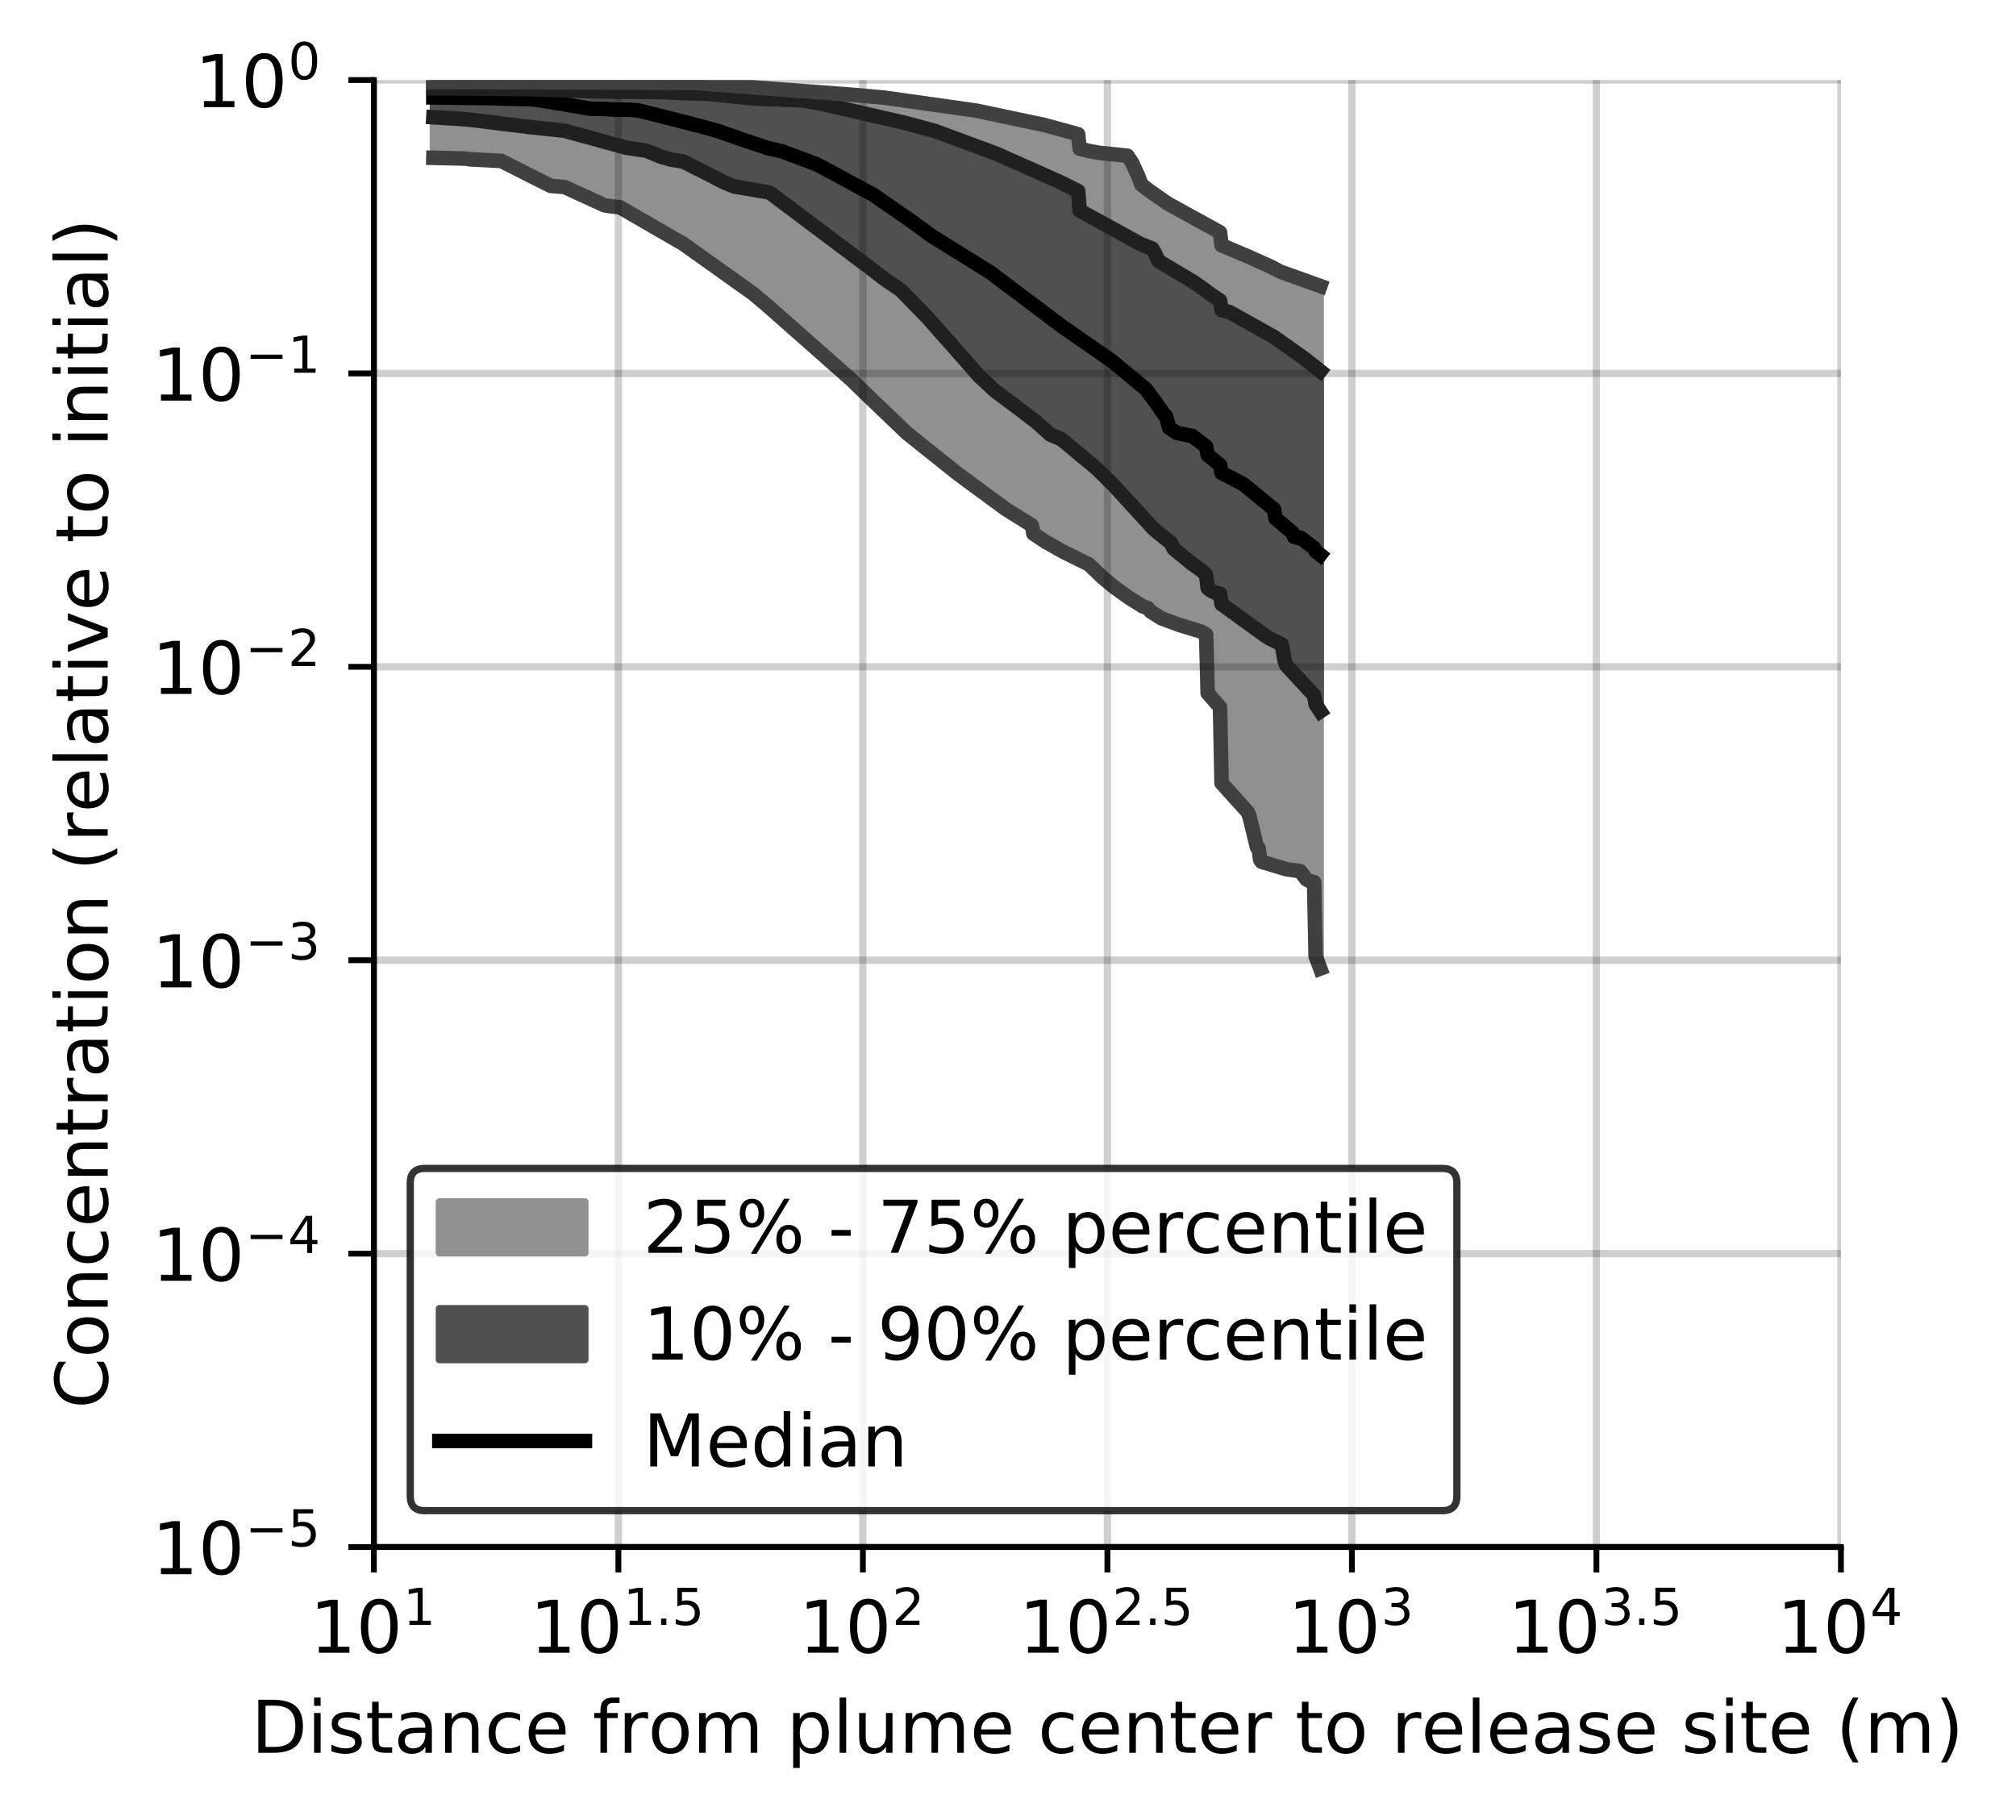 <?xml version="1.0" encoding="utf-8" standalone="no"?>
<!DOCTYPE svg PUBLIC "-//W3C//DTD SVG 1.1//EN"
  "http://www.w3.org/Graphics/SVG/1.1/DTD/svg11.dtd">
<!-- Created with matplotlib (https://matplotlib.org/) -->
<svg height="250.155pt" version="1.1" viewBox="0 0 277.037 250.155" width="277.037pt" xmlns="http://www.w3.org/2000/svg" xmlns:xlink="http://www.w3.org/1999/xlink">
 <defs>
  <style type="text/css">
*{stroke-linecap:butt;stroke-linejoin:round;}
  </style>
 </defs>
 <g id="figure_1">
  <g id="patch_1">
   <path d="M 0 250.155 
L 277.037 250.155 
L 277.037 0 
L 0 0 
z
" style="fill:#ffffff;"/>
  </g>
  <g id="axes_1">
   <g id="patch_2">
    <path d="M 51.378 212.599 
L 252.978 212.599 
L 252.978 10.999 
L 51.378 10.999 
z
" style="fill:#ffffff;"/>
   </g>
   <g id="PolyCollection_1">
    <defs>
     <path d="M 59.554 -238.883 
L 59.554 -228.469 
L 59.766 -228.469 
L 59.978 -228.469 
L 60.19 -228.469 
L 60.402 -228.469 
L 60.614 -228.469 
L 60.826 -228.469 
L 61.038 -228.469 
L 61.25 -228.469 
L 61.462 -228.469 
L 61.674 -228.469 
L 61.886 -228.469 
L 62.098 -228.469 
L 62.31 -228.469 
L 62.522 -228.469 
L 62.734 -228.469 
L 62.946 -228.469 
L 63.157 -228.469 
L 63.369 -228.469 
L 63.581 -228.469 
L 63.793 -228.423 
L 64.005 -228.36 
L 64.217 -228.297 
L 64.429 -228.267 
L 64.641 -228.26 
L 64.853 -228.254 
L 65.065 -228.247 
L 65.277 -228.24 
L 65.489 -228.233 
L 65.701 -228.226 
L 65.913 -228.219 
L 66.125 -228.212 
L 66.337 -228.205 
L 66.549 -228.198 
L 66.761 -228.191 
L 66.973 -228.184 
L 67.185 -228.177 
L 67.397 -228.17 
L 67.609 -228.16 
L 67.821 -228.151 
L 68.033 -228.142 
L 68.245 -228.132 
L 68.456 -228.123 
L 68.668 -228.114 
L 68.88 -228.036 
L 69.092 -227.926 
L 69.304 -227.816 
L 69.516 -227.706 
L 69.728 -227.596 
L 69.94 -227.487 
L 70.152 -227.377 
L 70.364 -227.267 
L 70.576 -227.157 
L 70.788 -227.047 
L 71 -226.937 
L 71.212 -226.827 
L 71.424 -226.717 
L 71.636 -226.607 
L 71.848 -226.498 
L 72.06 -226.388 
L 72.272 -226.278 
L 72.484 -226.168 
L 72.696 -226.058 
L 72.908 -225.948 
L 73.12 -225.838 
L 73.332 -225.728 
L 73.544 -225.622 
L 73.755 -225.521 
L 73.967 -225.42 
L 74.179 -225.32 
L 74.391 -225.219 
L 74.603 -225.119 
L 74.815 -225.018 
L 75.027 -224.917 
L 75.239 -224.817 
L 75.451 -224.716 
L 75.663 -224.616 
L 75.875 -224.576 
L 76.087 -224.564 
L 76.299 -224.553 
L 76.511 -224.542 
L 76.723 -224.531 
L 76.935 -224.52 
L 77.147 -224.509 
L 77.359 -224.497 
L 77.571 -224.46 
L 77.783 -224.359 
L 77.995 -224.258 
L 78.207 -224.156 
L 78.419 -224.055 
L 78.631 -223.954 
L 78.843 -223.853 
L 79.054 -223.751 
L 79.266 -223.65 
L 79.478 -223.549 
L 79.69 -223.447 
L 79.902 -223.346 
L 80.114 -223.245 
L 80.326 -223.138 
L 80.538 -223.031 
L 80.75 -222.935 
L 80.962 -222.845 
L 81.174 -222.754 
L 81.386 -222.664 
L 81.598 -222.574 
L 81.81 -222.484 
L 82.022 -222.394 
L 82.234 -222.304 
L 82.446 -222.214 
L 82.658 -222.124 
L 82.87 -222.033 
L 83.082 -221.938 
L 83.294 -221.868 
L 83.506 -221.854 
L 83.718 -221.84 
L 83.93 -221.825 
L 84.142 -221.811 
L 84.353 -221.796 
L 84.565 -221.782 
L 84.777 -221.768 
L 84.989 -221.753 
L 85.201 -221.665 
L 85.413 -221.545 
L 85.625 -221.426 
L 85.837 -221.306 
L 86.049 -221.186 
L 86.261 -221.067 
L 86.473 -220.947 
L 86.685 -220.827 
L 86.897 -220.708 
L 87.109 -220.588 
L 87.321 -220.468 
L 87.533 -220.348 
L 87.745 -220.229 
L 87.957 -220.109 
L 88.169 -219.989 
L 88.381 -219.87 
L 88.593 -219.75 
L 88.805 -219.63 
L 89.017 -219.511 
L 89.229 -219.391 
L 89.441 -219.271 
L 89.652 -219.151 
L 89.864 -219.032 
L 90.076 -218.912 
L 90.288 -218.792 
L 90.5 -218.673 
L 90.712 -218.553 
L 90.924 -218.433 
L 91.136 -218.314 
L 91.348 -218.194 
L 91.56 -218.077 
L 91.772 -217.961 
L 91.984 -217.846 
L 92.196 -217.731 
L 92.408 -217.615 
L 92.62 -217.5 
L 92.832 -217.383 
L 93.044 -217.235 
L 93.256 -217.086 
L 93.468 -216.938 
L 93.68 -216.79 
L 93.892 -216.642 
L 94.104 -216.494 
L 94.316 -216.346 
L 94.528 -216.197 
L 94.74 -216.049 
L 94.951 -215.901 
L 95.163 -215.753 
L 95.375 -215.605 
L 95.587 -215.457 
L 95.799 -215.309 
L 96.011 -215.161 
L 96.223 -215.013 
L 96.435 -214.865 
L 96.647 -214.717 
L 96.859 -214.569 
L 97.071 -214.421 
L 97.283 -214.273 
L 97.495 -214.125 
L 97.707 -213.977 
L 97.919 -213.829 
L 98.131 -213.681 
L 98.343 -213.533 
L 98.555 -213.385 
L 98.767 -213.237 
L 98.979 -213.089 
L 99.191 -212.941 
L 99.403 -212.793 
L 99.615 -212.645 
L 99.827 -212.497 
L 100.039 -212.349 
L 100.25 -212.2 
L 100.462 -212.033 
L 100.674 -211.869 
L 100.886 -211.744 
L 101.098 -211.586 
L 101.31 -211.428 
L 101.522 -211.27 
L 101.734 -211.112 
L 101.946 -210.954 
L 102.158 -210.797 
L 102.37 -210.639 
L 102.582 -210.481 
L 102.794 -210.323 
L 103.006 -210.165 
L 103.218 -210.007 
L 103.43 -209.845 
L 103.642 -209.683 
L 103.854 -209.521 
L 104.066 -209.358 
L 104.278 -209.174 
L 104.49 -208.99 
L 104.702 -208.805 
L 104.914 -208.621 
L 105.126 -208.436 
L 105.338 -208.252 
L 105.549 -208.068 
L 105.761 -207.883 
L 105.973 -207.699 
L 106.185 -207.514 
L 106.397 -207.33 
L 106.609 -207.146 
L 106.821 -206.961 
L 107.033 -206.777 
L 107.245 -206.592 
L 107.457 -206.408 
L 107.669 -206.224 
L 107.881 -206.039 
L 108.093 -205.851 
L 108.305 -205.669 
L 108.517 -205.492 
L 108.729 -205.314 
L 108.941 -205.137 
L 109.153 -204.959 
L 109.365 -204.782 
L 109.577 -204.605 
L 109.789 -204.427 
L 110.001 -204.25 
L 110.213 -204.072 
L 110.425 -203.895 
L 110.637 -203.717 
L 110.848 -203.54 
L 111.06 -203.362 
L 111.272 -203.185 
L 111.484 -203.008 
L 111.696 -202.83 
L 111.908 -202.646 
L 112.12 -202.451 
L 112.332 -202.256 
L 112.544 -202.061 
L 112.756 -201.866 
L 112.968 -201.671 
L 113.18 -201.476 
L 113.392 -201.281 
L 113.604 -201.086 
L 113.816 -200.891 
L 114.028 -200.696 
L 114.24 -200.5 
L 114.452 -200.305 
L 114.664 -200.11 
L 114.876 -199.915 
L 115.088 -199.72 
L 115.3 -199.525 
L 115.512 -199.33 
L 115.724 -199.135 
L 115.936 -198.94 
L 116.147 -198.745 
L 116.359 -198.55 
L 116.571 -198.355 
L 116.783 -198.16 
L 116.995 -197.965 
L 117.207 -197.77 
L 117.419 -197.575 
L 117.631 -197.379 
L 117.843 -197.174 
L 118.055 -196.965 
L 118.267 -196.756 
L 118.479 -196.547 
L 118.691 -196.338 
L 118.903 -196.128 
L 119.115 -195.919 
L 119.327 -195.71 
L 119.539 -195.501 
L 119.751 -195.291 
L 119.963 -195.082 
L 120.175 -194.873 
L 120.387 -194.664 
L 120.599 -194.454 
L 120.811 -194.245 
L 121.023 -194.036 
L 121.235 -193.827 
L 121.446 -193.617 
L 121.658 -193.408 
L 121.87 -193.199 
L 122.082 -192.99 
L 122.294 -192.781 
L 122.506 -192.565 
L 122.718 -192.344 
L 122.93 -192.123 
L 123.142 -191.902 
L 123.354 -191.681 
L 123.566 -191.498 
L 123.778 -191.324 
L 123.99 -191.15 
L 124.202 -190.977 
L 124.414 -190.803 
L 124.626 -190.629 
L 124.838 -190.455 
L 125.05 -190.282 
L 125.262 -190.108 
L 125.474 -189.934 
L 125.686 -189.76 
L 125.898 -189.586 
L 126.11 -189.413 
L 126.322 -189.238 
L 126.534 -189.063 
L 126.745 -188.889 
L 126.957 -188.714 
L 127.169 -188.539 
L 127.381 -188.364 
L 127.593 -188.189 
L 127.805 -188.014 
L 128.017 -187.842 
L 128.229 -187.67 
L 128.441 -187.499 
L 128.653 -187.327 
L 128.865 -187.156 
L 129.077 -186.984 
L 129.289 -186.813 
L 129.501 -186.641 
L 129.713 -186.477 
L 129.925 -186.317 
L 130.137 -186.157 
L 130.349 -185.997 
L 130.561 -185.837 
L 130.773 -185.678 
L 130.985 -185.518 
L 131.197 -185.358 
L 131.409 -185.198 
L 131.621 -185.038 
L 131.833 -184.878 
L 132.044 -184.719 
L 132.256 -184.559 
L 132.468 -184.399 
L 132.68 -184.239 
L 132.892 -184.08 
L 133.104 -183.92 
L 133.316 -183.762 
L 133.528 -183.607 
L 133.74 -183.452 
L 133.952 -183.297 
L 134.164 -183.143 
L 134.376 -182.988 
L 134.588 -182.833 
L 134.8 -182.679 
L 135.012 -182.524 
L 135.224 -182.37 
L 135.436 -182.215 
L 135.648 -182.06 
L 135.86 -181.906 
L 136.072 -181.751 
L 136.284 -181.596 
L 136.496 -181.442 
L 136.708 -181.288 
L 136.92 -181.133 
L 137.132 -180.979 
L 137.343 -180.824 
L 137.555 -180.67 
L 137.767 -180.515 
L 137.979 -180.361 
L 138.191 -180.206 
L 138.403 -180.068 
L 138.615 -179.93 
L 138.827 -179.792 
L 139.039 -179.654 
L 139.251 -179.516 
L 139.463 -179.378 
L 139.675 -179.24 
L 139.887 -179.102 
L 140.099 -178.963 
L 140.311 -178.825 
L 140.523 -178.687 
L 140.735 -178.549 
L 140.947 -178.425 
L 141.159 -178.307 
L 141.371 -178.19 
L 141.583 -178.073 
L 141.795 -177.956 
L 142.007 -176.818 
L 142.219 -176.663 
L 142.431 -176.507 
L 142.642 -176.352 
L 142.854 -176.211 
L 143.066 -176.081 
L 143.278 -175.951 
L 143.49 -175.821 
L 143.702 -175.691 
L 143.914 -175.562 
L 144.126 -175.432 
L 144.338 -175.302 
L 144.55 -175.172 
L 144.762 -175.043 
L 144.974 -174.913 
L 145.186 -174.783 
L 145.398 -174.67 
L 145.61 -174.571 
L 145.822 -174.472 
L 146.034 -174.373 
L 146.246 -174.274 
L 146.458 -174.176 
L 146.67 -174.077 
L 146.882 -173.979 
L 147.094 -173.886 
L 147.306 -173.797 
L 147.518 -173.708 
L 147.73 -173.619 
L 147.941 -173.53 
L 148.153 -173.441 
L 148.365 -173.353 
L 148.577 -173.264 
L 148.789 -173.176 
L 149.001 -173.087 
L 149.213 -173 
L 149.425 -172.805 
L 149.637 -172.587 
L 149.849 -172.369 
L 150.061 -172.151 
L 150.273 -171.934 
L 150.485 -171.716 
L 150.697 -171.523 
L 150.909 -171.333 
L 151.121 -171.143 
L 151.333 -170.954 
L 151.545 -170.764 
L 151.757 -170.574 
L 151.969 -170.385 
L 152.181 -170.205 
L 152.393 -170.039 
L 152.605 -169.873 
L 152.817 -169.707 
L 153.029 -169.542 
L 153.24 -169.376 
L 153.452 -169.21 
L 153.664 -169.045 
L 153.876 -168.89 
L 154.088 -168.743 
L 154.3 -168.597 
L 154.512 -168.451 
L 154.724 -168.305 
L 154.936 -168.159 
L 155.148 -168.012 
L 155.36 -167.867 
L 155.572 -167.725 
L 155.784 -167.595 
L 155.996 -167.464 
L 156.208 -167.334 
L 156.42 -167.204 
L 156.632 -167.073 
L 156.844 -166.943 
L 157.056 -166.813 
L 157.268 -166.771 
L 157.48 -166.804 
L 157.692 -166.622 
L 157.904 -166.335 
L 158.116 -166.125 
L 158.328 -165.976 
L 158.539 -165.826 
L 158.751 -165.677 
L 158.963 -165.527 
L 159.175 -165.378 
L 159.387 -165.278 
L 159.599 -165.189 
L 159.811 -165.101 
L 160.023 -165.012 
L 160.235 -164.924 
L 160.447 -164.836 
L 160.659 -164.747 
L 160.871 -164.66 
L 161.083 -164.573 
L 161.295 -164.498 
L 161.507 -164.438 
L 161.719 -164.378 
L 161.931 -164.317 
L 162.143 -164.257 
L 162.355 -164.198 
L 162.567 -164.139 
L 162.779 -164.081 
L 162.991 -164.022 
L 163.203 -163.96 
L 163.415 -163.89 
L 163.627 -163.822 
L 163.839 -163.753 
L 164.05 -163.684 
L 164.262 -163.615 
L 164.474 -163.546 
L 164.686 -163.478 
L 164.898 -163.409 
L 165.11 -163.34 
L 165.322 -163.208 
L 165.534 -163.076 
L 165.746 -162.944 
L 165.958 -154.905 
L 166.17 -154.661 
L 166.382 -154.42 
L 166.594 -154.178 
L 166.806 -153.937 
L 167.018 -153.695 
L 167.23 -153.454 
L 167.442 -153.212 
L 167.654 -152.972 
L 167.866 -142.542 
L 168.078 -142.292 
L 168.29 -142.043 
L 168.502 -141.807 
L 168.714 -141.572 
L 168.926 -141.338 
L 169.138 -141.106 
L 169.349 -140.877 
L 169.561 -140.649 
L 169.773 -140.422 
L 169.985 -140.196 
L 170.197 -139.97 
L 170.409 -139.745 
L 170.621 -139.52 
L 170.833 -139.291 
L 171.045 -139.057 
L 171.257 -138.814 
L 171.469 -138.56 
L 171.681 -138.017 
L 171.893 -137.065 
L 172.105 -136.156 
L 172.317 -135.288 
L 172.529 -134.463 
L 172.741 -133.701 
L 172.953 -133.623 
L 173.165 -132.001 
L 173.377 -131.723 
L 173.589 -131.654 
L 173.801 -131.585 
L 174.013 -131.516 
L 174.225 -131.448 
L 174.437 -131.381 
L 174.648 -131.315 
L 174.86 -131.25 
L 175.072 -131.185 
L 175.284 -131.12 
L 175.496 -131.056 
L 175.708 -130.994 
L 175.92 -130.936 
L 176.132 -130.879 
L 176.344 -130.821 
L 176.556 -130.763 
L 176.768 -130.706 
L 176.98 -130.668 
L 177.192 -130.631 
L 177.404 -130.594 
L 177.616 -130.557 
L 177.828 -130.52 
L 178.04 -130.496 
L 178.252 -130.475 
L 178.464 -130.455 
L 178.676 -130.435 
L 178.888 -130.108 
L 179.1 -129.863 
L 179.312 -129.606 
L 179.524 -129.315 
L 179.736 -129.142 
L 179.947 -129.096 
L 180.159 -129.042 
L 180.371 -128.984 
L 180.583 -128.927 
L 180.795 -118.766 
L 181.007 -118.215 
L 181.219 -117.644 
L 181.431 -117.061 
L 181.431 -210.852 
L 181.431 -210.852 
L 181.219 -210.924 
L 181.007 -210.996 
L 180.795 -211.069 
L 180.583 -211.142 
L 180.371 -211.215 
L 180.159 -211.287 
L 179.947 -211.36 
L 179.736 -211.433 
L 179.524 -211.506 
L 179.312 -211.581 
L 179.1 -211.657 
L 178.888 -211.734 
L 178.676 -211.81 
L 178.464 -211.887 
L 178.252 -211.963 
L 178.04 -212.04 
L 177.828 -212.116 
L 177.616 -212.193 
L 177.404 -212.27 
L 177.192 -212.35 
L 176.98 -212.43 
L 176.768 -212.509 
L 176.556 -212.589 
L 176.344 -212.668 
L 176.132 -212.748 
L 175.92 -212.828 
L 175.708 -212.908 
L 175.496 -212.988 
L 175.284 -213.11 
L 175.072 -213.24 
L 174.86 -213.37 
L 174.648 -213.5 
L 174.437 -213.629 
L 174.225 -213.748 
L 174.013 -213.84 
L 173.801 -213.933 
L 173.589 -214.025 
L 173.377 -214.118 
L 173.165 -214.21 
L 172.953 -214.302 
L 172.741 -214.394 
L 172.529 -214.486 
L 172.317 -214.574 
L 172.105 -214.663 
L 171.893 -214.751 
L 171.681 -214.84 
L 171.469 -214.928 
L 171.257 -215.017 
L 171.045 -215.106 
L 170.833 -215.194 
L 170.621 -215.283 
L 170.409 -215.371 
L 170.197 -215.46 
L 169.985 -215.548 
L 169.773 -215.637 
L 169.561 -215.725 
L 169.349 -215.814 
L 169.138 -215.902 
L 168.926 -215.99 
L 168.714 -216.078 
L 168.502 -216.166 
L 168.29 -216.261 
L 168.078 -216.357 
L 167.866 -216.453 
L 167.654 -218.22 
L 167.442 -218.342 
L 167.23 -218.463 
L 167.018 -218.584 
L 166.806 -218.706 
L 166.594 -218.827 
L 166.382 -218.949 
L 166.17 -219.07 
L 165.958 -219.191 
L 165.746 -219.313 
L 165.534 -219.434 
L 165.322 -219.555 
L 165.11 -219.676 
L 164.898 -219.797 
L 164.686 -219.918 
L 164.474 -220.039 
L 164.262 -220.156 
L 164.05 -220.269 
L 163.839 -220.382 
L 163.627 -220.496 
L 163.415 -220.609 
L 163.203 -220.723 
L 162.991 -220.836 
L 162.779 -220.95 
L 162.567 -221.063 
L 162.355 -221.176 
L 162.143 -221.29 
L 161.931 -221.403 
L 161.719 -221.517 
L 161.507 -221.63 
L 161.295 -221.743 
L 161.083 -221.857 
L 160.871 -221.97 
L 160.659 -222.083 
L 160.447 -222.195 
L 160.235 -222.308 
L 160.023 -222.421 
L 159.811 -222.548 
L 159.599 -222.705 
L 159.387 -222.863 
L 159.175 -223.021 
L 158.963 -223.179 
L 158.751 -223.337 
L 158.539 -223.495 
L 158.328 -223.652 
L 158.116 -223.81 
L 157.904 -223.968 
L 157.692 -224.126 
L 157.48 -224.284 
L 157.268 -224.441 
L 157.056 -224.599 
L 156.844 -224.801 
L 156.632 -225.378 
L 156.42 -225.944 
L 156.208 -226.446 
L 155.996 -226.942 
L 155.784 -227.361 
L 155.572 -227.778 
L 155.36 -228.131 
L 155.148 -228.465 
L 154.936 -228.754 
L 154.724 -228.777 
L 154.512 -228.798 
L 154.3 -228.82 
L 154.088 -228.841 
L 153.876 -228.863 
L 153.664 -228.884 
L 153.452 -228.906 
L 153.24 -228.928 
L 153.029 -228.949 
L 152.817 -228.971 
L 152.605 -228.992 
L 152.393 -229.014 
L 152.181 -229.035 
L 151.969 -229.057 
L 151.757 -229.078 
L 151.545 -229.1 
L 151.333 -229.121 
L 151.121 -229.143 
L 150.909 -229.164 
L 150.697 -229.186 
L 150.485 -229.207 
L 150.273 -229.253 
L 150.061 -229.305 
L 149.849 -229.358 
L 149.637 -229.41 
L 149.425 -229.462 
L 149.213 -229.511 
L 149.001 -229.56 
L 148.789 -229.61 
L 148.577 -229.659 
L 148.365 -229.731 
L 148.153 -231.706 
L 147.941 -231.795 
L 147.73 -231.853 
L 147.518 -231.911 
L 147.306 -231.969 
L 147.094 -232.027 
L 146.882 -232.084 
L 146.67 -232.142 
L 146.458 -232.199 
L 146.246 -232.255 
L 146.034 -232.311 
L 145.822 -232.367 
L 145.61 -232.423 
L 145.398 -232.479 
L 145.186 -232.535 
L 144.974 -232.591 
L 144.762 -232.647 
L 144.55 -232.703 
L 144.338 -232.759 
L 144.126 -232.815 
L 143.914 -232.871 
L 143.702 -232.927 
L 143.49 -232.983 
L 143.278 -233.039 
L 143.066 -233.095 
L 142.854 -233.151 
L 142.642 -233.207 
L 142.431 -233.263 
L 142.219 -233.319 
L 142.007 -233.375 
L 141.795 -233.419 
L 141.583 -233.463 
L 141.371 -233.506 
L 141.159 -233.55 
L 140.947 -233.594 
L 140.735 -233.638 
L 140.523 -233.682 
L 140.311 -233.725 
L 140.099 -233.769 
L 139.887 -233.812 
L 139.675 -233.855 
L 139.463 -233.897 
L 139.251 -233.939 
L 139.039 -233.981 
L 138.827 -234.023 
L 138.615 -234.065 
L 138.403 -234.108 
L 138.191 -234.15 
L 137.979 -234.192 
L 137.767 -234.234 
L 137.555 -234.276 
L 137.343 -234.318 
L 137.132 -234.36 
L 136.92 -234.403 
L 136.708 -234.445 
L 136.496 -234.487 
L 136.284 -234.529 
L 136.072 -234.571 
L 135.86 -234.613 
L 135.648 -234.655 
L 135.436 -234.698 
L 135.224 -234.74 
L 135.012 -234.782 
L 134.8 -234.824 
L 134.588 -234.866 
L 134.376 -234.908 
L 134.164 -234.951 
L 133.952 -234.993 
L 133.74 -235.035 
L 133.528 -235.077 
L 133.316 -235.119 
L 133.104 -235.161 
L 132.892 -235.203 
L 132.68 -235.246 
L 132.468 -235.276 
L 132.256 -235.305 
L 132.044 -235.334 
L 131.833 -235.364 
L 131.621 -235.393 
L 131.409 -235.423 
L 131.197 -235.451 
L 130.985 -235.479 
L 130.773 -235.507 
L 130.561 -235.535 
L 130.349 -235.563 
L 130.137 -235.592 
L 129.925 -235.62 
L 129.713 -235.648 
L 129.501 -235.676 
L 129.289 -235.704 
L 129.077 -235.732 
L 128.865 -235.76 
L 128.653 -235.789 
L 128.441 -235.817 
L 128.229 -235.845 
L 128.017 -235.873 
L 127.805 -235.901 
L 127.593 -235.929 
L 127.381 -235.957 
L 127.169 -235.986 
L 126.957 -236.014 
L 126.745 -236.042 
L 126.534 -236.07 
L 126.322 -236.098 
L 126.11 -236.126 
L 125.898 -236.154 
L 125.686 -236.182 
L 125.474 -236.211 
L 125.262 -236.239 
L 125.05 -236.267 
L 124.838 -236.295 
L 124.626 -236.323 
L 124.414 -236.351 
L 124.202 -236.379 
L 123.99 -236.408 
L 123.778 -236.436 
L 123.566 -236.464 
L 123.354 -236.492 
L 123.142 -236.52 
L 122.93 -236.548 
L 122.718 -236.576 
L 122.506 -236.605 
L 122.294 -236.633 
L 122.082 -236.661 
L 121.87 -236.689 
L 121.658 -236.717 
L 121.446 -236.745 
L 121.235 -236.773 
L 121.023 -236.802 
L 120.811 -236.83 
L 120.599 -236.858 
L 120.387 -236.886 
L 120.175 -236.914 
L 119.963 -236.942 
L 119.751 -236.96 
L 119.539 -236.975 
L 119.327 -236.989 
L 119.115 -237.003 
L 118.903 -237.016 
L 118.691 -237.03 
L 118.479 -237.044 
L 118.267 -237.057 
L 118.055 -237.071 
L 117.843 -237.085 
L 117.631 -237.098 
L 117.419 -237.112 
L 117.207 -237.126 
L 116.995 -237.139 
L 116.783 -237.153 
L 116.571 -237.167 
L 116.359 -237.18 
L 116.147 -237.194 
L 115.936 -237.208 
L 115.724 -237.221 
L 115.512 -237.235 
L 115.3 -237.249 
L 115.088 -237.262 
L 114.876 -237.276 
L 114.664 -237.29 
L 114.452 -237.303 
L 114.24 -237.317 
L 114.028 -237.331 
L 113.816 -237.344 
L 113.604 -237.358 
L 113.392 -237.372 
L 113.18 -237.385 
L 112.968 -237.399 
L 112.756 -237.413 
L 112.544 -237.426 
L 112.332 -237.44 
L 112.12 -237.454 
L 111.908 -237.468 
L 111.696 -237.481 
L 111.484 -237.495 
L 111.272 -237.509 
L 111.06 -237.522 
L 110.848 -237.536 
L 110.637 -237.55 
L 110.425 -237.563 
L 110.213 -237.577 
L 110.001 -237.591 
L 109.789 -237.604 
L 109.577 -237.618 
L 109.365 -237.636 
L 109.153 -237.653 
L 108.941 -237.67 
L 108.729 -237.687 
L 108.517 -237.705 
L 108.305 -237.722 
L 108.093 -237.739 
L 107.881 -237.757 
L 107.669 -237.774 
L 107.457 -237.791 
L 107.245 -237.808 
L 107.033 -237.826 
L 106.821 -237.843 
L 106.609 -237.86 
L 106.397 -237.878 
L 106.185 -237.895 
L 105.973 -237.912 
L 105.761 -237.929 
L 105.549 -237.946 
L 105.338 -237.963 
L 105.126 -237.98 
L 104.914 -237.997 
L 104.702 -238.014 
L 104.49 -238.031 
L 104.278 -238.048 
L 104.066 -238.065 
L 103.854 -238.082 
L 103.642 -238.099 
L 103.43 -238.116 
L 103.218 -238.133 
L 103.006 -238.15 
L 102.794 -238.167 
L 102.582 -238.184 
L 102.37 -238.201 
L 102.158 -238.218 
L 101.946 -238.235 
L 101.734 -238.252 
L 101.522 -238.27 
L 101.31 -238.287 
L 101.098 -238.304 
L 100.886 -238.321 
L 100.674 -238.337 
L 100.462 -238.354 
L 100.25 -238.371 
L 100.039 -238.388 
L 99.827 -238.405 
L 99.615 -238.422 
L 99.403 -238.439 
L 99.191 -238.456 
L 98.979 -238.473 
L 98.767 -238.49 
L 98.555 -238.507 
L 98.343 -238.524 
L 98.131 -238.541 
L 97.919 -238.558 
L 97.707 -238.575 
L 97.495 -238.592 
L 97.283 -238.609 
L 97.071 -238.626 
L 96.859 -238.643 
L 96.647 -238.66 
L 96.435 -238.677 
L 96.223 -238.694 
L 96.011 -238.711 
L 95.799 -238.728 
L 95.587 -238.745 
L 95.375 -238.762 
L 95.163 -238.779 
L 94.951 -238.789 
L 94.74 -238.789 
L 94.528 -238.789 
L 94.316 -238.789 
L 94.104 -238.789 
L 93.892 -238.79 
L 93.68 -238.79 
L 93.468 -238.79 
L 93.256 -238.79 
L 93.044 -238.79 
L 92.832 -238.79 
L 92.62 -238.79 
L 92.408 -238.79 
L 92.196 -238.791 
L 91.984 -238.791 
L 91.772 -238.791 
L 91.56 -238.791 
L 91.348 -238.791 
L 91.136 -238.791 
L 90.924 -238.791 
L 90.712 -238.791 
L 90.5 -238.791 
L 90.288 -238.791 
L 90.076 -238.792 
L 89.864 -238.792 
L 89.652 -238.792 
L 89.441 -238.792 
L 89.229 -238.792 
L 89.017 -238.792 
L 88.805 -238.792 
L 88.593 -238.792 
L 88.381 -238.792 
L 88.169 -238.792 
L 87.957 -238.793 
L 87.745 -238.793 
L 87.533 -238.793 
L 87.321 -238.793 
L 87.109 -238.793 
L 86.897 -238.793 
L 86.685 -238.793 
L 86.473 -238.793 
L 86.261 -238.793 
L 86.049 -238.793 
L 85.837 -238.794 
L 85.625 -238.794 
L 85.413 -238.794 
L 85.201 -238.794 
L 84.989 -238.794 
L 84.777 -238.794 
L 84.565 -238.794 
L 84.353 -238.794 
L 84.142 -238.794 
L 83.93 -238.795 
L 83.718 -238.795 
L 83.506 -238.795 
L 83.294 -238.795 
L 83.082 -238.795 
L 82.87 -238.795 
L 82.658 -238.795 
L 82.446 -238.795 
L 82.234 -238.795 
L 82.022 -238.795 
L 81.81 -238.795 
L 81.598 -238.795 
L 81.386 -238.803 
L 81.174 -238.812 
L 80.962 -238.82 
L 80.75 -238.829 
L 80.538 -238.838 
L 80.326 -238.846 
L 80.114 -238.855 
L 79.902 -238.864 
L 79.69 -238.872 
L 79.478 -238.881 
L 79.266 -238.883 
L 79.054 -238.883 
L 78.843 -238.883 
L 78.631 -238.883 
L 78.419 -238.883 
L 78.207 -238.883 
L 77.995 -238.883 
L 77.783 -238.883 
L 77.571 -238.883 
L 77.359 -238.883 
L 77.147 -238.883 
L 76.935 -238.883 
L 76.723 -238.883 
L 76.511 -238.883 
L 76.299 -238.883 
L 76.087 -238.883 
L 75.875 -238.883 
L 75.663 -238.883 
L 75.451 -238.883 
L 75.239 -238.883 
L 75.027 -238.883 
L 74.815 -238.883 
L 74.603 -238.883 
L 74.391 -238.883 
L 74.179 -238.883 
L 73.967 -238.883 
L 73.755 -238.883 
L 73.544 -238.883 
L 73.332 -238.883 
L 73.12 -238.883 
L 72.908 -238.883 
L 72.696 -238.883 
L 72.484 -238.883 
L 72.272 -238.883 
L 72.06 -238.883 
L 71.848 -238.883 
L 71.636 -238.883 
L 71.424 -238.883 
L 71.212 -238.883 
L 71 -238.883 
L 70.788 -238.883 
L 70.576 -238.883 
L 70.364 -238.883 
L 70.152 -238.883 
L 69.94 -238.883 
L 69.728 -238.883 
L 69.516 -238.883 
L 69.304 -238.883 
L 69.092 -238.883 
L 68.88 -238.883 
L 68.668 -238.883 
L 68.456 -238.883 
L 68.245 -238.883 
L 68.033 -238.883 
L 67.821 -238.883 
L 67.609 -238.883 
L 67.397 -238.883 
L 67.185 -238.883 
L 66.973 -238.883 
L 66.761 -238.883 
L 66.549 -238.883 
L 66.337 -238.883 
L 66.125 -238.883 
L 65.913 -238.883 
L 65.701 -238.883 
L 65.489 -238.883 
L 65.277 -238.883 
L 65.065 -238.883 
L 64.853 -238.883 
L 64.641 -238.883 
L 64.429 -238.883 
L 64.217 -238.883 
L 64.005 -238.883 
L 63.793 -238.883 
L 63.581 -238.883 
L 63.369 -238.883 
L 63.157 -238.883 
L 62.946 -238.883 
L 62.734 -238.883 
L 62.522 -238.883 
L 62.31 -238.883 
L 62.098 -238.883 
L 61.886 -238.883 
L 61.674 -238.883 
L 61.462 -238.883 
L 61.25 -238.883 
L 61.038 -238.883 
L 60.826 -238.883 
L 60.614 -238.883 
L 60.402 -238.883 
L 60.19 -238.883 
L 59.978 -238.883 
L 59.766 -238.883 
L 59.554 -238.883 
z
" id="mbedf1256c6" style="stroke:#909090;"/>
    </defs>
    <g clip-path="url(#pc257381a42)">
     <use style="fill:#909090;stroke:#909090;" x="0" xlink:href="#mbedf1256c6" y="250.155"/>
    </g>
   </g>
   <g id="PolyCollection_2">
    <defs>
     <path d="M 59.554 -238.021 
L 59.554 -234.045 
L 59.766 -234.025 
L 59.978 -234.005 
L 60.19 -233.985 
L 60.402 -233.965 
L 60.614 -233.945 
L 60.826 -233.925 
L 61.038 -233.905 
L 61.25 -233.885 
L 61.462 -233.865 
L 61.674 -233.845 
L 61.886 -233.829 
L 62.098 -233.829 
L 62.31 -233.829 
L 62.522 -233.829 
L 62.734 -233.816 
L 62.946 -233.816 
L 63.157 -233.816 
L 63.369 -233.816 
L 63.581 -233.816 
L 63.793 -233.81 
L 64.005 -233.781 
L 64.217 -233.752 
L 64.429 -233.723 
L 64.641 -233.694 
L 64.853 -233.665 
L 65.065 -233.636 
L 65.277 -233.607 
L 65.489 -233.578 
L 65.701 -233.549 
L 65.913 -233.52 
L 66.125 -233.491 
L 66.337 -233.462 
L 66.549 -233.433 
L 66.761 -233.404 
L 66.973 -233.376 
L 67.185 -233.347 
L 67.397 -233.318 
L 67.609 -233.289 
L 67.821 -233.26 
L 68.033 -233.231 
L 68.245 -233.202 
L 68.456 -233.173 
L 68.668 -233.133 
L 68.88 -233.079 
L 69.092 -233.026 
L 69.304 -232.99 
L 69.516 -232.972 
L 69.728 -232.954 
L 69.94 -232.936 
L 70.152 -232.919 
L 70.364 -232.901 
L 70.576 -232.883 
L 70.788 -232.865 
L 71 -232.847 
L 71.212 -232.829 
L 71.424 -232.812 
L 71.636 -232.794 
L 71.848 -232.776 
L 72.06 -232.758 
L 72.272 -232.74 
L 72.484 -232.723 
L 72.696 -232.705 
L 72.908 -232.687 
L 73.12 -232.669 
L 73.332 -232.651 
L 73.544 -232.634 
L 73.755 -232.616 
L 73.967 -232.598 
L 74.179 -232.58 
L 74.391 -232.562 
L 74.603 -232.544 
L 74.815 -232.527 
L 75.027 -232.509 
L 75.239 -232.491 
L 75.451 -232.473 
L 75.663 -232.455 
L 75.875 -232.438 
L 76.087 -232.42 
L 76.299 -232.402 
L 76.511 -232.384 
L 76.723 -232.366 
L 76.935 -232.349 
L 77.147 -232.311 
L 77.359 -232.251 
L 77.571 -232.191 
L 77.783 -232.13 
L 77.995 -232.07 
L 78.207 -232.01 
L 78.419 -231.949 
L 78.631 -231.894 
L 78.843 -231.851 
L 79.054 -231.803 
L 79.266 -231.744 
L 79.478 -231.685 
L 79.69 -231.627 
L 79.902 -231.568 
L 80.114 -231.509 
L 80.326 -231.45 
L 80.538 -231.391 
L 80.75 -231.332 
L 80.962 -231.273 
L 81.174 -231.214 
L 81.386 -231.155 
L 81.598 -231.097 
L 81.81 -231.038 
L 82.022 -230.979 
L 82.234 -230.92 
L 82.446 -230.861 
L 82.658 -230.802 
L 82.87 -230.743 
L 83.082 -230.684 
L 83.294 -230.625 
L 83.506 -230.567 
L 83.718 -230.508 
L 83.93 -230.449 
L 84.142 -230.39 
L 84.353 -230.331 
L 84.565 -230.272 
L 84.777 -230.213 
L 84.989 -230.154 
L 85.201 -230.095 
L 85.413 -230.037 
L 85.625 -229.978 
L 85.837 -229.919 
L 86.049 -229.86 
L 86.261 -229.832 
L 86.473 -229.813 
L 86.685 -229.793 
L 86.897 -229.773 
L 87.109 -229.754 
L 87.321 -229.732 
L 87.533 -229.709 
L 87.745 -229.686 
L 87.957 -229.663 
L 88.169 -229.639 
L 88.381 -229.616 
L 88.593 -229.546 
L 88.805 -229.448 
L 89.017 -229.35 
L 89.229 -229.252 
L 89.441 -229.155 
L 89.652 -229.057 
L 89.864 -228.959 
L 90.076 -228.884 
L 90.288 -228.809 
L 90.5 -228.735 
L 90.712 -228.66 
L 90.924 -228.585 
L 91.136 -228.511 
L 91.348 -228.436 
L 91.56 -228.361 
L 91.772 -228.286 
L 91.984 -228.252 
L 92.196 -228.227 
L 92.408 -228.202 
L 92.62 -228.177 
L 92.832 -228.152 
L 93.044 -228.127 
L 93.256 -228.102 
L 93.468 -228.077 
L 93.68 -228.052 
L 93.892 -227.957 
L 94.104 -227.854 
L 94.316 -227.752 
L 94.528 -227.65 
L 94.74 -227.548 
L 94.951 -227.445 
L 95.163 -227.343 
L 95.375 -227.241 
L 95.587 -227.138 
L 95.799 -227.029 
L 96.011 -226.919 
L 96.223 -226.809 
L 96.435 -226.698 
L 96.647 -226.588 
L 96.859 -226.477 
L 97.071 -226.367 
L 97.283 -226.256 
L 97.495 -226.146 
L 97.707 -226.036 
L 97.919 -225.925 
L 98.131 -225.815 
L 98.343 -225.704 
L 98.555 -225.568 
L 98.767 -225.448 
L 98.979 -225.345 
L 99.191 -225.242 
L 99.403 -225.139 
L 99.615 -225.037 
L 99.827 -224.934 
L 100.039 -224.831 
L 100.25 -224.728 
L 100.462 -224.626 
L 100.674 -224.563 
L 100.886 -224.529 
L 101.098 -224.495 
L 101.31 -224.46 
L 101.522 -224.426 
L 101.734 -224.392 
L 101.946 -224.358 
L 102.158 -224.323 
L 102.37 -224.289 
L 102.582 -224.255 
L 102.794 -224.221 
L 103.006 -224.186 
L 103.218 -224.152 
L 103.43 -224.118 
L 103.642 -224.083 
L 103.854 -224.049 
L 104.066 -224.015 
L 104.278 -223.981 
L 104.49 -223.946 
L 104.702 -223.912 
L 104.914 -223.878 
L 105.126 -223.844 
L 105.338 -223.809 
L 105.549 -223.775 
L 105.761 -223.695 
L 105.973 -223.538 
L 106.185 -223.381 
L 106.397 -223.217 
L 106.609 -223.054 
L 106.821 -222.891 
L 107.033 -222.728 
L 107.245 -222.565 
L 107.457 -222.401 
L 107.669 -222.238 
L 107.881 -222.075 
L 108.093 -221.912 
L 108.305 -221.749 
L 108.517 -221.586 
L 108.729 -221.422 
L 108.941 -221.259 
L 109.153 -221.096 
L 109.365 -220.944 
L 109.577 -220.792 
L 109.789 -220.64 
L 110.001 -220.489 
L 110.213 -220.337 
L 110.425 -220.185 
L 110.637 -220.033 
L 110.848 -219.881 
L 111.06 -219.729 
L 111.272 -219.577 
L 111.484 -219.425 
L 111.696 -219.273 
L 111.908 -219.121 
L 112.12 -218.969 
L 112.332 -218.817 
L 112.544 -218.665 
L 112.756 -218.513 
L 112.968 -218.361 
L 113.18 -218.209 
L 113.392 -218.056 
L 113.604 -217.904 
L 113.816 -217.752 
L 114.028 -217.6 
L 114.24 -217.448 
L 114.452 -217.296 
L 114.664 -217.143 
L 114.876 -216.991 
L 115.088 -216.839 
L 115.3 -216.687 
L 115.512 -216.535 
L 115.724 -216.382 
L 115.936 -216.23 
L 116.147 -216.078 
L 116.359 -215.926 
L 116.571 -215.774 
L 116.783 -215.622 
L 116.995 -215.469 
L 117.207 -215.317 
L 117.419 -215.142 
L 117.631 -214.964 
L 117.843 -214.787 
L 118.055 -214.61 
L 118.267 -214.433 
L 118.479 -214.255 
L 118.691 -214.078 
L 118.903 -213.901 
L 119.115 -213.724 
L 119.327 -213.547 
L 119.539 -213.37 
L 119.751 -213.193 
L 119.963 -213.015 
L 120.175 -212.839 
L 120.387 -212.662 
L 120.599 -212.485 
L 120.811 -212.308 
L 121.023 -212.136 
L 121.235 -212 
L 121.446 -211.864 
L 121.658 -211.728 
L 121.87 -211.592 
L 122.082 -211.457 
L 122.294 -211.322 
L 122.506 -211.186 
L 122.718 -211.051 
L 122.93 -210.916 
L 123.142 -210.781 
L 123.354 -210.646 
L 123.566 -210.493 
L 123.778 -210.284 
L 123.99 -210.075 
L 124.202 -209.867 
L 124.414 -209.658 
L 124.626 -209.45 
L 124.838 -209.241 
L 125.05 -209.033 
L 125.262 -208.824 
L 125.474 -208.615 
L 125.686 -208.407 
L 125.898 -208.198 
L 126.11 -207.983 
L 126.322 -207.752 
L 126.534 -207.52 
L 126.745 -207.289 
L 126.957 -207.058 
L 127.169 -206.827 
L 127.381 -206.596 
L 127.593 -206.365 
L 127.805 -206.134 
L 128.017 -205.903 
L 128.229 -205.672 
L 128.441 -205.441 
L 128.653 -205.21 
L 128.865 -204.978 
L 129.077 -204.747 
L 129.289 -204.516 
L 129.501 -204.285 
L 129.713 -204.036 
L 129.925 -203.786 
L 130.137 -203.536 
L 130.349 -203.287 
L 130.561 -203.037 
L 130.773 -202.787 
L 130.985 -202.537 
L 131.197 -202.287 
L 131.409 -202.037 
L 131.621 -201.798 
L 131.833 -201.572 
L 132.044 -201.346 
L 132.256 -201.12 
L 132.468 -200.888 
L 132.68 -200.655 
L 132.892 -200.413 
L 133.104 -200.168 
L 133.316 -199.923 
L 133.528 -199.678 
L 133.74 -199.433 
L 133.952 -199.16 
L 134.164 -198.896 
L 134.376 -198.664 
L 134.588 -198.432 
L 134.8 -198.222 
L 135.012 -198.09 
L 135.224 -197.887 
L 135.436 -197.655 
L 135.648 -197.445 
L 135.86 -197.235 
L 136.072 -197.025 
L 136.284 -196.815 
L 136.496 -196.631 
L 136.708 -196.461 
L 136.92 -196.292 
L 137.132 -196.123 
L 137.343 -195.955 
L 137.555 -195.786 
L 137.767 -195.626 
L 137.979 -195.473 
L 138.191 -195.321 
L 138.403 -195.168 
L 138.615 -195.015 
L 138.827 -194.862 
L 139.039 -194.709 
L 139.251 -194.556 
L 139.463 -194.403 
L 139.675 -194.25 
L 139.887 -194.097 
L 140.099 -193.945 
L 140.311 -193.792 
L 140.523 -193.639 
L 140.735 -193.486 
L 140.947 -193.333 
L 141.159 -193.18 
L 141.371 -193.028 
L 141.583 -192.875 
L 141.795 -192.722 
L 142.007 -192.546 
L 142.219 -192.344 
L 142.431 -192.143 
L 142.642 -191.941 
L 142.854 -191.74 
L 143.066 -191.538 
L 143.278 -191.336 
L 143.49 -191.135 
L 143.702 -190.935 
L 143.914 -190.763 
L 144.126 -190.599 
L 144.338 -190.434 
L 144.55 -190.352 
L 144.762 -190.277 
L 144.974 -190.203 
L 145.186 -190.128 
L 145.398 -190.053 
L 145.61 -189.983 
L 145.822 -189.818 
L 146.034 -189.648 
L 146.246 -189.478 
L 146.458 -189.308 
L 146.67 -189.142 
L 146.882 -188.981 
L 147.094 -188.821 
L 147.306 -188.66 
L 147.518 -188.5 
L 147.73 -188.325 
L 147.941 -188.148 
L 148.153 -187.972 
L 148.365 -187.796 
L 148.577 -187.62 
L 148.789 -187.444 
L 149.001 -187.268 
L 149.213 -187.092 
L 149.425 -186.916 
L 149.637 -186.739 
L 149.849 -186.562 
L 150.061 -186.366 
L 150.273 -186.169 
L 150.485 -185.972 
L 150.697 -185.775 
L 150.909 -185.578 
L 151.121 -185.378 
L 151.333 -185.177 
L 151.545 -184.976 
L 151.757 -184.775 
L 151.969 -184.575 
L 152.181 -184.361 
L 152.393 -184.141 
L 152.605 -183.92 
L 152.817 -183.698 
L 153.029 -183.477 
L 153.24 -183.255 
L 153.452 -183.034 
L 153.664 -182.813 
L 153.876 -182.59 
L 154.088 -182.36 
L 154.3 -182.121 
L 154.512 -181.883 
L 154.724 -181.645 
L 154.936 -181.406 
L 155.148 -181.168 
L 155.36 -180.932 
L 155.572 -180.695 
L 155.784 -180.459 
L 155.996 -180.215 
L 156.208 -179.971 
L 156.42 -179.726 
L 156.632 -179.482 
L 156.844 -179.242 
L 157.056 -179.001 
L 157.268 -178.76 
L 157.48 -178.52 
L 157.692 -178.28 
L 157.904 -178.056 
L 158.116 -177.849 
L 158.328 -177.655 
L 158.539 -177.46 
L 158.751 -177.266 
L 158.963 -177.071 
L 159.175 -176.9 
L 159.387 -176.729 
L 159.599 -176.559 
L 159.811 -176.394 
L 160.023 -176.234 
L 160.235 -176.074 
L 160.447 -175.914 
L 160.659 -175.754 
L 160.871 -175.594 
L 161.083 -175.064 
L 161.295 -174.74 
L 161.507 -174.556 
L 161.719 -174.375 
L 161.931 -174.196 
L 162.143 -174.021 
L 162.355 -173.846 
L 162.567 -173.671 
L 162.779 -173.497 
L 162.991 -173.322 
L 163.203 -173.149 
L 163.415 -172.977 
L 163.627 -172.807 
L 163.839 -172.657 
L 164.05 -172.525 
L 164.262 -172.382 
L 164.474 -172.23 
L 164.686 -172.077 
L 164.898 -171.92 
L 165.11 -171.723 
L 165.322 -171.526 
L 165.534 -171.341 
L 165.746 -171.189 
L 165.958 -169.352 
L 166.17 -169.124 
L 166.382 -168.997 
L 166.594 -168.874 
L 166.806 -168.752 
L 167.018 -168.629 
L 167.23 -168.608 
L 167.442 -168.591 
L 167.654 -168.577 
L 167.866 -167.134 
L 168.078 -166.986 
L 168.29 -166.837 
L 168.502 -166.689 
L 168.714 -166.543 
L 168.926 -166.397 
L 169.138 -166.251 
L 169.349 -166.105 
L 169.561 -165.959 
L 169.773 -165.811 
L 169.985 -165.665 
L 170.197 -165.518 
L 170.409 -165.37 
L 170.621 -165.22 
L 170.833 -165.07 
L 171.045 -164.92 
L 171.257 -164.769 
L 171.469 -164.615 
L 171.681 -164.461 
L 171.893 -164.307 
L 172.105 -164.153 
L 172.317 -163.994 
L 172.529 -163.835 
L 172.741 -163.677 
L 172.953 -163.519 
L 173.165 -163.352 
L 173.377 -163.184 
L 173.589 -163.016 
L 173.801 -162.846 
L 174.013 -162.671 
L 174.225 -162.534 
L 174.437 -162.433 
L 174.648 -162.331 
L 174.86 -162.227 
L 175.072 -162.125 
L 175.284 -162.024 
L 175.496 -161.92 
L 175.708 -161.816 
L 175.92 -161.712 
L 176.132 -161.606 
L 176.344 -160.268 
L 176.556 -159.271 
L 176.768 -158.704 
L 176.98 -158.476 
L 177.192 -158.254 
L 177.404 -158.035 
L 177.616 -157.813 
L 177.828 -157.59 
L 178.04 -157.364 
L 178.252 -157.132 
L 178.464 -156.9 
L 178.676 -156.663 
L 178.888 -156.422 
L 179.1 -156.183 
L 179.312 -155.944 
L 179.524 -155.703 
L 179.736 -155.461 
L 179.947 -155.212 
L 180.159 -154.964 
L 180.371 -154.717 
L 180.583 -154.608 
L 180.795 -153.365 
L 181.007 -153.045 
L 181.219 -152.725 
L 181.431 -152.404 
L 181.431 -199.165 
L 181.431 -199.165 
L 181.219 -199.332 
L 181.007 -199.499 
L 180.795 -199.666 
L 180.583 -199.833 
L 180.371 -200 
L 180.159 -200.167 
L 179.947 -200.334 
L 179.736 -200.502 
L 179.524 -200.67 
L 179.312 -200.839 
L 179.1 -201.006 
L 178.888 -201.174 
L 178.676 -201.341 
L 178.464 -201.509 
L 178.252 -201.665 
L 178.04 -201.811 
L 177.828 -201.957 
L 177.616 -202.103 
L 177.404 -202.249 
L 177.192 -202.396 
L 176.98 -202.542 
L 176.768 -202.687 
L 176.556 -202.833 
L 176.344 -202.979 
L 176.132 -203.125 
L 175.92 -203.27 
L 175.708 -203.416 
L 175.496 -203.562 
L 175.284 -203.706 
L 175.072 -203.851 
L 174.86 -203.995 
L 174.648 -204.14 
L 174.437 -204.285 
L 174.225 -204.414 
L 174.013 -204.528 
L 173.801 -204.642 
L 173.589 -204.756 
L 173.377 -204.871 
L 173.165 -204.985 
L 172.953 -205.1 
L 172.741 -205.215 
L 172.529 -205.33 
L 172.317 -205.444 
L 172.105 -205.559 
L 171.893 -205.673 
L 171.681 -205.788 
L 171.469 -205.903 
L 171.257 -206.018 
L 171.045 -206.134 
L 170.833 -206.249 
L 170.621 -206.364 
L 170.409 -206.479 
L 170.197 -206.595 
L 169.985 -206.71 
L 169.773 -206.826 
L 169.561 -206.941 
L 169.349 -207.056 
L 169.138 -207.171 
L 168.926 -207.285 
L 168.714 -207.4 
L 168.502 -207.439 
L 168.29 -207.476 
L 168.078 -207.515 
L 167.866 -207.554 
L 167.654 -208.866 
L 167.442 -209.007 
L 167.23 -209.148 
L 167.018 -209.29 
L 166.806 -209.431 
L 166.594 -209.571 
L 166.382 -209.71 
L 166.17 -209.848 
L 165.958 -209.987 
L 165.746 -210.137 
L 165.534 -210.34 
L 165.322 -210.514 
L 165.11 -210.676 
L 164.898 -210.829 
L 164.686 -210.974 
L 164.474 -211.117 
L 164.262 -211.253 
L 164.05 -211.388 
L 163.839 -211.518 
L 163.627 -211.648 
L 163.415 -211.773 
L 163.203 -211.899 
L 162.991 -212.021 
L 162.779 -212.142 
L 162.567 -212.264 
L 162.355 -212.381 
L 162.143 -212.499 
L 161.931 -212.616 
L 161.719 -212.73 
L 161.507 -212.851 
L 161.295 -212.984 
L 161.083 -213.118 
L 160.871 -213.251 
L 160.659 -213.384 
L 160.447 -213.518 
L 160.235 -213.651 
L 160.023 -213.784 
L 159.811 -213.918 
L 159.599 -214.048 
L 159.387 -214.171 
L 159.175 -214.292 
L 158.963 -214.625 
L 158.751 -215.286 
L 158.539 -215.66 
L 158.328 -215.992 
L 158.116 -216.083 
L 157.904 -216.175 
L 157.692 -216.266 
L 157.48 -216.357 
L 157.268 -216.438 
L 157.056 -216.518 
L 156.844 -216.599 
L 156.632 -216.68 
L 156.42 -216.76 
L 156.208 -216.841 
L 155.996 -216.953 
L 155.784 -217.083 
L 155.572 -217.213 
L 155.36 -217.343 
L 155.148 -217.465 
L 154.936 -217.582 
L 154.724 -217.699 
L 154.512 -217.815 
L 154.3 -217.931 
L 154.088 -218.048 
L 153.876 -218.164 
L 153.664 -218.28 
L 153.452 -218.397 
L 153.24 -218.513 
L 153.029 -218.629 
L 152.817 -218.746 
L 152.605 -218.862 
L 152.393 -218.978 
L 152.181 -219.095 
L 151.969 -219.211 
L 151.757 -219.327 
L 151.545 -219.444 
L 151.333 -219.56 
L 151.121 -219.676 
L 150.909 -219.793 
L 150.697 -219.909 
L 150.485 -220.025 
L 150.273 -220.144 
L 150.061 -220.265 
L 149.849 -220.385 
L 149.637 -220.504 
L 149.425 -220.624 
L 149.213 -220.743 
L 149.001 -220.863 
L 148.789 -220.982 
L 148.577 -221.102 
L 148.365 -221.221 
L 148.153 -223.905 
L 147.941 -224.01 
L 147.73 -224.115 
L 147.518 -224.221 
L 147.306 -224.326 
L 147.094 -224.43 
L 146.882 -224.534 
L 146.67 -224.639 
L 146.458 -224.743 
L 146.246 -224.847 
L 146.034 -224.952 
L 145.822 -225.056 
L 145.61 -225.16 
L 145.398 -225.264 
L 145.186 -225.366 
L 144.974 -225.468 
L 144.762 -225.57 
L 144.55 -225.672 
L 144.338 -225.774 
L 144.126 -225.875 
L 143.914 -225.976 
L 143.702 -226.073 
L 143.49 -226.166 
L 143.278 -226.259 
L 143.066 -226.352 
L 142.854 -226.445 
L 142.642 -226.538 
L 142.431 -226.631 
L 142.219 -226.724 
L 142.007 -226.817 
L 141.795 -226.911 
L 141.583 -227.004 
L 141.371 -227.097 
L 141.159 -227.19 
L 140.947 -227.283 
L 140.735 -227.376 
L 140.523 -227.469 
L 140.311 -227.562 
L 140.099 -227.655 
L 139.887 -227.748 
L 139.675 -227.841 
L 139.463 -227.932 
L 139.251 -228.024 
L 139.039 -228.115 
L 138.827 -228.207 
L 138.615 -228.299 
L 138.403 -228.39 
L 138.191 -228.482 
L 137.979 -228.573 
L 137.767 -228.665 
L 137.555 -228.756 
L 137.343 -228.848 
L 137.132 -228.939 
L 136.92 -229.031 
L 136.708 -229.123 
L 136.496 -229.214 
L 136.284 -229.306 
L 136.072 -229.397 
L 135.86 -229.489 
L 135.648 -229.574 
L 135.436 -229.653 
L 135.224 -229.731 
L 135.012 -229.809 
L 134.8 -229.887 
L 134.588 -229.965 
L 134.376 -230.043 
L 134.164 -230.12 
L 133.952 -230.196 
L 133.74 -230.272 
L 133.528 -230.348 
L 133.316 -230.423 
L 133.104 -230.499 
L 132.892 -230.575 
L 132.68 -230.651 
L 132.468 -230.727 
L 132.256 -230.803 
L 132.044 -230.879 
L 131.833 -230.954 
L 131.621 -231.03 
L 131.409 -231.106 
L 131.197 -231.182 
L 130.985 -231.258 
L 130.773 -231.334 
L 130.561 -231.41 
L 130.349 -231.486 
L 130.137 -231.561 
L 129.925 -231.637 
L 129.713 -231.713 
L 129.501 -231.789 
L 129.289 -231.865 
L 129.077 -231.941 
L 128.865 -232.017 
L 128.653 -232.093 
L 128.441 -232.168 
L 128.229 -232.244 
L 128.017 -232.318 
L 127.805 -232.389 
L 127.593 -232.459 
L 127.381 -232.524 
L 127.169 -232.581 
L 126.957 -232.637 
L 126.745 -232.688 
L 126.534 -232.74 
L 126.322 -232.791 
L 126.11 -232.842 
L 125.898 -232.894 
L 125.686 -232.945 
L 125.474 -232.996 
L 125.262 -233.048 
L 125.05 -233.099 
L 124.838 -233.15 
L 124.626 -233.202 
L 124.414 -233.253 
L 124.202 -233.305 
L 123.99 -233.356 
L 123.778 -233.407 
L 123.566 -233.459 
L 123.354 -233.51 
L 123.142 -233.561 
L 122.93 -233.613 
L 122.718 -233.664 
L 122.506 -233.715 
L 122.294 -233.767 
L 122.082 -233.818 
L 121.87 -233.869 
L 121.658 -233.921 
L 121.446 -233.972 
L 121.235 -234.024 
L 121.023 -234.075 
L 120.811 -234.126 
L 120.599 -234.178 
L 120.387 -234.229 
L 120.175 -234.28 
L 119.963 -234.331 
L 119.751 -234.38 
L 119.539 -234.428 
L 119.327 -234.476 
L 119.115 -234.524 
L 118.903 -234.572 
L 118.691 -234.621 
L 118.479 -234.669 
L 118.267 -234.717 
L 118.055 -234.765 
L 117.843 -234.813 
L 117.631 -234.861 
L 117.419 -234.908 
L 117.207 -234.955 
L 116.995 -235.001 
L 116.783 -235.048 
L 116.571 -235.095 
L 116.359 -235.142 
L 116.147 -235.188 
L 115.936 -235.235 
L 115.724 -235.282 
L 115.512 -235.329 
L 115.3 -235.375 
L 115.088 -235.422 
L 114.876 -235.469 
L 114.664 -235.516 
L 114.452 -235.563 
L 114.24 -235.609 
L 114.028 -235.656 
L 113.816 -235.703 
L 113.604 -235.75 
L 113.392 -235.796 
L 113.18 -235.843 
L 112.968 -235.89 
L 112.756 -235.937 
L 112.544 -235.983 
L 112.332 -236.03 
L 112.12 -236.074 
L 111.908 -236.115 
L 111.696 -236.157 
L 111.484 -236.198 
L 111.272 -236.233 
L 111.06 -236.267 
L 110.848 -236.292 
L 110.637 -236.316 
L 110.425 -236.341 
L 110.213 -236.366 
L 110.001 -236.391 
L 109.789 -236.415 
L 109.577 -236.433 
L 109.365 -236.448 
L 109.153 -236.463 
L 108.941 -236.478 
L 108.729 -236.493 
L 108.517 -236.508 
L 108.305 -236.516 
L 108.093 -236.521 
L 107.881 -236.526 
L 107.669 -236.531 
L 107.457 -236.536 
L 107.245 -236.541 
L 107.033 -236.546 
L 106.821 -236.551 
L 106.609 -236.556 
L 106.397 -236.561 
L 106.185 -236.566 
L 105.973 -236.571 
L 105.761 -236.576 
L 105.549 -236.581 
L 105.338 -236.586 
L 105.126 -236.591 
L 104.914 -236.596 
L 104.702 -236.601 
L 104.49 -236.606 
L 104.278 -236.611 
L 104.066 -236.616 
L 103.854 -236.621 
L 103.642 -236.626 
L 103.43 -236.631 
L 103.218 -236.636 
L 103.006 -236.641 
L 102.794 -236.646 
L 102.582 -236.651 
L 102.37 -236.656 
L 102.158 -236.661 
L 101.946 -236.666 
L 101.734 -236.692 
L 101.522 -236.723 
L 101.31 -236.753 
L 101.098 -236.783 
L 100.886 -236.811 
L 100.674 -236.839 
L 100.462 -236.867 
L 100.25 -236.895 
L 100.039 -236.924 
L 99.827 -236.952 
L 99.615 -236.98 
L 99.403 -237.008 
L 99.191 -237.035 
L 98.979 -237.061 
L 98.767 -237.086 
L 98.555 -237.112 
L 98.343 -237.137 
L 98.131 -237.163 
L 97.919 -237.188 
L 97.707 -237.214 
L 97.495 -237.239 
L 97.283 -237.265 
L 97.071 -237.29 
L 96.859 -237.301 
L 96.647 -237.309 
L 96.435 -237.318 
L 96.223 -237.326 
L 96.011 -237.334 
L 95.799 -237.336 
L 95.587 -237.339 
L 95.375 -237.342 
L 95.163 -237.344 
L 94.951 -237.347 
L 94.74 -237.35 
L 94.528 -237.352 
L 94.316 -237.354 
L 94.104 -237.354 
L 93.892 -237.354 
L 93.68 -237.354 
L 93.468 -237.354 
L 93.256 -237.354 
L 93.044 -237.354 
L 92.832 -237.354 
L 92.62 -237.37 
L 92.408 -237.387 
L 92.196 -237.403 
L 91.984 -237.42 
L 91.772 -237.437 
L 91.56 -237.453 
L 91.348 -237.47 
L 91.136 -237.487 
L 90.924 -237.503 
L 90.712 -237.52 
L 90.5 -237.536 
L 90.288 -237.541 
L 90.076 -237.547 
L 89.864 -237.552 
L 89.652 -237.558 
L 89.441 -237.563 
L 89.229 -237.569 
L 89.017 -237.574 
L 88.805 -237.58 
L 88.593 -237.586 
L 88.381 -237.591 
L 88.169 -237.597 
L 87.957 -237.602 
L 87.745 -237.603 
L 87.533 -237.603 
L 87.321 -237.603 
L 87.109 -237.603 
L 86.897 -237.603 
L 86.685 -237.603 
L 86.473 -237.603 
L 86.261 -237.603 
L 86.049 -237.603 
L 85.837 -237.603 
L 85.625 -237.603 
L 85.413 -237.603 
L 85.201 -237.603 
L 84.989 -237.603 
L 84.777 -237.603 
L 84.565 -237.603 
L 84.353 -237.603 
L 84.142 -237.603 
L 83.93 -237.603 
L 83.718 -237.603 
L 83.506 -237.603 
L 83.294 -237.603 
L 83.082 -237.603 
L 82.87 -237.603 
L 82.658 -237.603 
L 82.446 -237.603 
L 82.234 -237.603 
L 82.022 -237.603 
L 81.81 -237.603 
L 81.598 -237.603 
L 81.386 -237.603 
L 81.174 -237.603 
L 80.962 -237.603 
L 80.75 -237.603 
L 80.538 -237.625 
L 80.326 -237.654 
L 80.114 -237.684 
L 79.902 -237.714 
L 79.69 -237.744 
L 79.478 -237.748 
L 79.266 -237.748 
L 79.054 -237.748 
L 78.843 -237.748 
L 78.631 -237.748 
L 78.419 -237.748 
L 78.207 -237.748 
L 77.995 -237.748 
L 77.783 -237.748 
L 77.571 -237.748 
L 77.359 -237.748 
L 77.147 -237.748 
L 76.935 -237.748 
L 76.723 -237.748 
L 76.511 -237.748 
L 76.299 -237.748 
L 76.087 -237.748 
L 75.875 -237.748 
L 75.663 -237.748 
L 75.451 -237.748 
L 75.239 -237.751 
L 75.027 -237.777 
L 74.815 -237.802 
L 74.603 -237.813 
L 74.391 -237.821 
L 74.179 -237.83 
L 73.967 -237.838 
L 73.755 -237.847 
L 73.544 -237.847 
L 73.332 -237.857 
L 73.12 -237.869 
L 72.908 -237.881 
L 72.696 -237.893 
L 72.484 -237.905 
L 72.272 -237.917 
L 72.06 -237.929 
L 71.848 -237.941 
L 71.636 -237.954 
L 71.424 -237.966 
L 71.212 -237.974 
L 71 -237.975 
L 70.788 -237.975 
L 70.576 -237.975 
L 70.364 -237.975 
L 70.152 -237.975 
L 69.94 -237.975 
L 69.728 -237.975 
L 69.516 -237.975 
L 69.304 -237.975 
L 69.092 -237.975 
L 68.88 -237.975 
L 68.668 -237.975 
L 68.456 -237.975 
L 68.245 -237.975 
L 68.033 -237.975 
L 67.821 -237.975 
L 67.609 -237.975 
L 67.397 -237.975 
L 67.185 -237.975 
L 66.973 -237.975 
L 66.761 -237.975 
L 66.549 -237.975 
L 66.337 -237.975 
L 66.125 -237.975 
L 65.913 -237.975 
L 65.701 -237.975 
L 65.489 -237.975 
L 65.277 -237.975 
L 65.065 -237.975 
L 64.853 -237.975 
L 64.641 -237.975 
L 64.429 -237.975 
L 64.217 -237.975 
L 64.005 -237.975 
L 63.793 -237.975 
L 63.581 -237.975 
L 63.369 -237.975 
L 63.157 -237.975 
L 62.946 -237.975 
L 62.734 -237.975 
L 62.522 -237.975 
L 62.31 -237.975 
L 62.098 -237.975 
L 61.886 -237.975 
L 61.674 -237.983 
L 61.462 -237.987 
L 61.25 -237.992 
L 61.038 -237.997 
L 60.826 -238.001 
L 60.614 -238.006 
L 60.402 -238.01 
L 60.19 -238.015 
L 59.978 -238.02 
L 59.766 -238.021 
L 59.554 -238.021 
z
" id="m414512da73" style="stroke:#505050;"/>
    </defs>
    <g clip-path="url(#pc257381a42)">
     <use style="fill:#505050;stroke:#505050;" x="0" xlink:href="#m414512da73" y="250.155"/>
    </g>
   </g>
   <g id="matplotlib.axis_1">
    <g id="xtick_1">
     <g id="line2d_1">
      <defs>
       <path d="M 0 0 
L 0 3.5 
" id="me6225ce5db" style="stroke:#000000;stroke-width:0.8;"/>
      </defs>
      <g>
       <use style="stroke:#000000;stroke-width:0.8;" x="51.378" xlink:href="#me6225ce5db" y="212.599"/>
      </g>
     </g>
     <g id="text_1">
      <!-- $10^{1}$ -->
      <defs>
       <path d="M 12.406 8.297 
L 28.516 8.297 
L 28.516 63.922 
L 10.984 60.406 
L 10.984 69.391 
L 28.422 72.906 
L 38.281 72.906 
L 38.281 8.297 
L 54.391 8.297 
L 54.391 0 
L 12.406 0 
z
" id="DejaVuSans-49"/>
       <path d="M 31.781 66.406 
Q 24.172 66.406 20.328 58.906 
Q 16.5 51.422 16.5 36.375 
Q 16.5 21.391 20.328 13.891 
Q 24.172 6.391 31.781 6.391 
Q 39.453 6.391 43.281 13.891 
Q 47.125 21.391 47.125 36.375 
Q 47.125 51.422 43.281 58.906 
Q 39.453 66.406 31.781 66.406 
z
M 31.781 74.219 
Q 44.047 74.219 50.516 64.516 
Q 56.984 54.828 56.984 36.375 
Q 56.984 17.969 50.516 8.266 
Q 44.047 -1.422 31.781 -1.422 
Q 19.531 -1.422 13.062 8.266 
Q 6.594 17.969 6.594 36.375 
Q 6.594 54.828 13.062 64.516 
Q 19.531 74.219 31.781 74.219 
z
" id="DejaVuSans-48"/>
      </defs>
      <g transform="translate(42.578 227.198)scale(0.1 -0.1)">
       <use transform="translate(0 0.684)" xlink:href="#DejaVuSans-49"/>
       <use transform="translate(63.623 0.684)" xlink:href="#DejaVuSans-48"/>
       <use transform="translate(128.203 38.966)scale(0.7)" xlink:href="#DejaVuSans-49"/>
      </g>
     </g>
    </g>
    <g id="xtick_2">
     <g id="line2d_2">
      <g>
       <use style="stroke:#000000;stroke-width:0.8;" x="84.978" xlink:href="#me6225ce5db" y="212.599"/>
      </g>
     </g>
     <g id="text_2">
      <!-- $10^{1.5}$ -->
      <defs>
       <path d="M 10.688 12.406 
L 21 12.406 
L 21 0 
L 10.688 0 
z
" id="DejaVuSans-46"/>
       <path d="M 10.797 72.906 
L 49.516 72.906 
L 49.516 64.594 
L 19.828 64.594 
L 19.828 46.734 
Q 21.969 47.469 24.109 47.828 
Q 26.266 48.188 28.422 48.188 
Q 40.625 48.188 47.75 41.5 
Q 54.891 34.812 54.891 23.391 
Q 54.891 11.625 47.562 5.094 
Q 40.234 -1.422 26.906 -1.422 
Q 22.312 -1.422 17.547 -0.641 
Q 12.797 0.141 7.719 1.703 
L 7.719 11.625 
Q 12.109 9.234 16.797 8.062 
Q 21.484 6.891 26.703 6.891 
Q 35.156 6.891 40.078 11.328 
Q 45.016 15.766 45.016 23.391 
Q 45.016 31 40.078 35.438 
Q 35.156 39.891 26.703 39.891 
Q 22.75 39.891 18.812 39.016 
Q 14.891 38.141 10.797 36.281 
z
" id="DejaVuSans-53"/>
      </defs>
      <g transform="translate(72.828 227.198)scale(0.1 -0.1)">
       <use transform="translate(0 0.684)" xlink:href="#DejaVuSans-49"/>
       <use transform="translate(63.623 0.684)" xlink:href="#DejaVuSans-48"/>
       <use transform="translate(128.203 38.966)scale(0.7)" xlink:href="#DejaVuSans-49"/>
       <use transform="translate(172.739 38.966)scale(0.7)" xlink:href="#DejaVuSans-46"/>
       <use transform="translate(194.99 38.966)scale(0.7)" xlink:href="#DejaVuSans-53"/>
      </g>
     </g>
    </g>
    <g id="xtick_3">
     <g id="line2d_3">
      <g>
       <use style="stroke:#000000;stroke-width:0.8;" x="118.578" xlink:href="#me6225ce5db" y="212.599"/>
      </g>
     </g>
     <g id="text_3">
      <!-- $10^{2}$ -->
      <defs>
       <path d="M 19.188 8.297 
L 53.609 8.297 
L 53.609 0 
L 7.328 0 
L 7.328 8.297 
Q 12.938 14.109 22.625 23.891 
Q 32.328 33.688 34.812 36.531 
Q 39.547 41.844 41.422 45.531 
Q 43.312 49.219 43.312 52.781 
Q 43.312 58.594 39.234 62.25 
Q 35.156 65.922 28.609 65.922 
Q 23.969 65.922 18.812 64.312 
Q 13.672 62.703 7.812 59.422 
L 7.812 69.391 
Q 13.766 71.781 18.938 73 
Q 24.125 74.219 28.422 74.219 
Q 39.75 74.219 46.484 68.547 
Q 53.219 62.891 53.219 53.422 
Q 53.219 48.922 51.531 44.891 
Q 49.859 40.875 45.406 35.406 
Q 44.188 33.984 37.641 27.219 
Q 31.109 20.453 19.188 8.297 
z
" id="DejaVuSans-50"/>
      </defs>
      <g transform="translate(109.778 227.198)scale(0.1 -0.1)">
       <use transform="translate(0 0.766)" xlink:href="#DejaVuSans-49"/>
       <use transform="translate(63.623 0.766)" xlink:href="#DejaVuSans-48"/>
       <use transform="translate(128.203 39.047)scale(0.7)" xlink:href="#DejaVuSans-50"/>
      </g>
     </g>
    </g>
    <g id="xtick_4">
     <g id="line2d_4">
      <g>
       <use style="stroke:#000000;stroke-width:0.8;" x="152.178" xlink:href="#me6225ce5db" y="212.599"/>
      </g>
     </g>
     <g id="text_4">
      <!-- $10^{2.5}$ -->
      <g transform="translate(140.028 227.198)scale(0.1 -0.1)">
       <use transform="translate(0 0.766)" xlink:href="#DejaVuSans-49"/>
       <use transform="translate(63.623 0.766)" xlink:href="#DejaVuSans-48"/>
       <use transform="translate(128.203 39.047)scale(0.7)" xlink:href="#DejaVuSans-50"/>
       <use transform="translate(172.739 39.047)scale(0.7)" xlink:href="#DejaVuSans-46"/>
       <use transform="translate(194.99 39.047)scale(0.7)" xlink:href="#DejaVuSans-53"/>
      </g>
     </g>
    </g>
    <g id="xtick_5">
     <g id="line2d_5">
      <g>
       <use style="stroke:#000000;stroke-width:0.8;" x="185.778" xlink:href="#me6225ce5db" y="212.599"/>
      </g>
     </g>
     <g id="text_5">
      <!-- $10^{3}$ -->
      <defs>
       <path d="M 40.578 39.312 
Q 47.656 37.797 51.625 33 
Q 55.609 28.219 55.609 21.188 
Q 55.609 10.406 48.188 4.484 
Q 40.766 -1.422 27.094 -1.422 
Q 22.516 -1.422 17.656 -0.516 
Q 12.797 0.391 7.625 2.203 
L 7.625 11.719 
Q 11.719 9.328 16.594 8.109 
Q 21.484 6.891 26.812 6.891 
Q 36.078 6.891 40.938 10.547 
Q 45.797 14.203 45.797 21.188 
Q 45.797 27.641 41.281 31.266 
Q 36.766 34.906 28.719 34.906 
L 20.219 34.906 
L 20.219 43.016 
L 29.109 43.016 
Q 36.375 43.016 40.234 45.922 
Q 44.094 48.828 44.094 54.297 
Q 44.094 59.906 40.109 62.906 
Q 36.141 65.922 28.719 65.922 
Q 24.656 65.922 20.016 65.031 
Q 15.375 64.156 9.812 62.312 
L 9.812 71.094 
Q 15.438 72.656 20.344 73.438 
Q 25.25 74.219 29.594 74.219 
Q 40.828 74.219 47.359 69.109 
Q 53.906 64.016 53.906 55.328 
Q 53.906 49.266 50.438 45.094 
Q 46.969 40.922 40.578 39.312 
z
" id="DejaVuSans-51"/>
      </defs>
      <g transform="translate(176.978 227.198)scale(0.1 -0.1)">
       <use transform="translate(0 0.766)" xlink:href="#DejaVuSans-49"/>
       <use transform="translate(63.623 0.766)" xlink:href="#DejaVuSans-48"/>
       <use transform="translate(128.203 39.047)scale(0.7)" xlink:href="#DejaVuSans-51"/>
      </g>
     </g>
    </g>
    <g id="xtick_6">
     <g id="line2d_6">
      <g>
       <use style="stroke:#000000;stroke-width:0.8;" x="219.378" xlink:href="#me6225ce5db" y="212.599"/>
      </g>
     </g>
     <g id="text_6">
      <!-- $10^{3.5}$ -->
      <g transform="translate(207.228 227.198)scale(0.1 -0.1)">
       <use transform="translate(0 0.766)" xlink:href="#DejaVuSans-49"/>
       <use transform="translate(63.623 0.766)" xlink:href="#DejaVuSans-48"/>
       <use transform="translate(128.203 39.047)scale(0.7)" xlink:href="#DejaVuSans-51"/>
       <use transform="translate(172.739 39.047)scale(0.7)" xlink:href="#DejaVuSans-46"/>
       <use transform="translate(194.99 39.047)scale(0.7)" xlink:href="#DejaVuSans-53"/>
      </g>
     </g>
    </g>
    <g id="xtick_7">
     <g id="line2d_7">
      <g>
       <use style="stroke:#000000;stroke-width:0.8;" x="252.978" xlink:href="#me6225ce5db" y="212.599"/>
      </g>
     </g>
     <g id="text_7">
      <!-- $10^{4}$ -->
      <defs>
       <path d="M 37.797 64.312 
L 12.891 25.391 
L 37.797 25.391 
z
M 35.203 72.906 
L 47.609 72.906 
L 47.609 25.391 
L 58.016 25.391 
L 58.016 17.188 
L 47.609 17.188 
L 47.609 0 
L 37.797 0 
L 37.797 17.188 
L 4.891 17.188 
L 4.891 26.703 
z
" id="DejaVuSans-52"/>
      </defs>
      <g transform="translate(244.178 227.198)scale(0.1 -0.1)">
       <use transform="translate(0 0.684)" xlink:href="#DejaVuSans-49"/>
       <use transform="translate(63.623 0.684)" xlink:href="#DejaVuSans-48"/>
       <use transform="translate(128.203 38.966)scale(0.7)" xlink:href="#DejaVuSans-52"/>
      </g>
     </g>
    </g>
    <g id="text_8">
     <!-- Distance from plume center to release site (m) -->
     <defs>
      <path d="M 19.672 64.797 
L 19.672 8.109 
L 31.594 8.109 
Q 46.688 8.109 53.688 14.938 
Q 60.688 21.781 60.688 36.531 
Q 60.688 51.172 53.688 57.984 
Q 46.688 64.797 31.594 64.797 
z
M 9.812 72.906 
L 30.078 72.906 
Q 51.266 72.906 61.172 64.094 
Q 71.094 55.281 71.094 36.531 
Q 71.094 17.672 61.125 8.828 
Q 51.172 0 30.078 0 
L 9.812 0 
z
" id="DejaVuSans-68"/>
      <path d="M 9.422 54.688 
L 18.406 54.688 
L 18.406 0 
L 9.422 0 
z
M 9.422 75.984 
L 18.406 75.984 
L 18.406 64.594 
L 9.422 64.594 
z
" id="DejaVuSans-105"/>
      <path d="M 44.281 53.078 
L 44.281 44.578 
Q 40.484 46.531 36.375 47.5 
Q 32.281 48.484 27.875 48.484 
Q 21.188 48.484 17.844 46.438 
Q 14.5 44.391 14.5 40.281 
Q 14.5 37.156 16.891 35.375 
Q 19.281 33.594 26.516 31.984 
L 29.594 31.297 
Q 39.156 29.25 43.188 25.516 
Q 47.219 21.781 47.219 15.094 
Q 47.219 7.469 41.188 3.016 
Q 35.156 -1.422 24.609 -1.422 
Q 20.219 -1.422 15.453 -0.562 
Q 10.688 0.297 5.422 2 
L 5.422 11.281 
Q 10.406 8.688 15.234 7.391 
Q 20.062 6.109 24.812 6.109 
Q 31.156 6.109 34.562 8.281 
Q 37.984 10.453 37.984 14.406 
Q 37.984 18.062 35.516 20.016 
Q 33.062 21.969 24.703 23.781 
L 21.578 24.516 
Q 13.234 26.266 9.516 29.906 
Q 5.812 33.547 5.812 39.891 
Q 5.812 47.609 11.281 51.797 
Q 16.75 56 26.812 56 
Q 31.781 56 36.172 55.266 
Q 40.578 54.547 44.281 53.078 
z
" id="DejaVuSans-115"/>
      <path d="M 18.312 70.219 
L 18.312 54.688 
L 36.812 54.688 
L 36.812 47.703 
L 18.312 47.703 
L 18.312 18.016 
Q 18.312 11.328 20.141 9.422 
Q 21.969 7.516 27.594 7.516 
L 36.812 7.516 
L 36.812 0 
L 27.594 0 
Q 17.188 0 13.234 3.875 
Q 9.281 7.766 9.281 18.016 
L 9.281 47.703 
L 2.688 47.703 
L 2.688 54.688 
L 9.281 54.688 
L 9.281 70.219 
z
" id="DejaVuSans-116"/>
      <path d="M 34.281 27.484 
Q 23.391 27.484 19.188 25 
Q 14.984 22.516 14.984 16.5 
Q 14.984 11.719 18.141 8.906 
Q 21.297 6.109 26.703 6.109 
Q 34.188 6.109 38.703 11.406 
Q 43.219 16.703 43.219 25.484 
L 43.219 27.484 
z
M 52.203 31.203 
L 52.203 0 
L 43.219 0 
L 43.219 8.297 
Q 40.141 3.328 35.547 0.953 
Q 30.953 -1.422 24.312 -1.422 
Q 15.922 -1.422 10.953 3.297 
Q 6 8.016 6 15.922 
Q 6 25.141 12.172 29.828 
Q 18.359 34.516 30.609 34.516 
L 43.219 34.516 
L 43.219 35.406 
Q 43.219 41.609 39.141 45 
Q 35.062 48.391 27.688 48.391 
Q 23 48.391 18.547 47.266 
Q 14.109 46.141 10.016 43.891 
L 10.016 52.203 
Q 14.938 54.109 19.578 55.047 
Q 24.219 56 28.609 56 
Q 40.484 56 46.344 49.844 
Q 52.203 43.703 52.203 31.203 
z
" id="DejaVuSans-97"/>
      <path d="M 54.891 33.016 
L 54.891 0 
L 45.906 0 
L 45.906 32.719 
Q 45.906 40.484 42.875 44.328 
Q 39.844 48.188 33.797 48.188 
Q 26.516 48.188 22.312 43.547 
Q 18.109 38.922 18.109 30.906 
L 18.109 0 
L 9.078 0 
L 9.078 54.688 
L 18.109 54.688 
L 18.109 46.188 
Q 21.344 51.125 25.703 53.562 
Q 30.078 56 35.797 56 
Q 45.219 56 50.047 50.172 
Q 54.891 44.344 54.891 33.016 
z
" id="DejaVuSans-110"/>
      <path d="M 48.781 52.594 
L 48.781 44.188 
Q 44.969 46.297 41.141 47.344 
Q 37.312 48.391 33.406 48.391 
Q 24.656 48.391 19.812 42.844 
Q 14.984 37.312 14.984 27.297 
Q 14.984 17.281 19.812 11.734 
Q 24.656 6.203 33.406 6.203 
Q 37.312 6.203 41.141 7.25 
Q 44.969 8.297 48.781 10.406 
L 48.781 2.094 
Q 45.016 0.344 40.984 -0.531 
Q 36.969 -1.422 32.422 -1.422 
Q 20.062 -1.422 12.781 6.344 
Q 5.516 14.109 5.516 27.297 
Q 5.516 40.672 12.859 48.328 
Q 20.219 56 33.016 56 
Q 37.156 56 41.109 55.141 
Q 45.062 54.297 48.781 52.594 
z
" id="DejaVuSans-99"/>
      <path d="M 56.203 29.594 
L 56.203 25.203 
L 14.891 25.203 
Q 15.484 15.922 20.484 11.062 
Q 25.484 6.203 34.422 6.203 
Q 39.594 6.203 44.453 7.469 
Q 49.312 8.734 54.109 11.281 
L 54.109 2.781 
Q 49.266 0.734 44.188 -0.344 
Q 39.109 -1.422 33.891 -1.422 
Q 20.797 -1.422 13.156 6.188 
Q 5.516 13.812 5.516 26.812 
Q 5.516 40.234 12.766 48.109 
Q 20.016 56 32.328 56 
Q 43.359 56 49.781 48.891 
Q 56.203 41.797 56.203 29.594 
z
M 47.219 32.234 
Q 47.125 39.594 43.094 43.984 
Q 39.062 48.391 32.422 48.391 
Q 24.906 48.391 20.391 44.141 
Q 15.875 39.891 15.188 32.172 
z
" id="DejaVuSans-101"/>
      <path id="DejaVuSans-32"/>
      <path d="M 37.109 75.984 
L 37.109 68.5 
L 28.516 68.5 
Q 23.688 68.5 21.797 66.547 
Q 19.922 64.594 19.922 59.516 
L 19.922 54.688 
L 34.719 54.688 
L 34.719 47.703 
L 19.922 47.703 
L 19.922 0 
L 10.891 0 
L 10.891 47.703 
L 2.297 47.703 
L 2.297 54.688 
L 10.891 54.688 
L 10.891 58.5 
Q 10.891 67.625 15.141 71.797 
Q 19.391 75.984 28.609 75.984 
z
" id="DejaVuSans-102"/>
      <path d="M 41.109 46.297 
Q 39.594 47.172 37.812 47.578 
Q 36.031 48 33.891 48 
Q 26.266 48 22.188 43.047 
Q 18.109 38.094 18.109 28.812 
L 18.109 0 
L 9.078 0 
L 9.078 54.688 
L 18.109 54.688 
L 18.109 46.188 
Q 20.953 51.172 25.484 53.578 
Q 30.031 56 36.531 56 
Q 37.453 56 38.578 55.875 
Q 39.703 55.766 41.062 55.516 
z
" id="DejaVuSans-114"/>
      <path d="M 30.609 48.391 
Q 23.391 48.391 19.188 42.75 
Q 14.984 37.109 14.984 27.297 
Q 14.984 17.484 19.156 11.844 
Q 23.344 6.203 30.609 6.203 
Q 37.797 6.203 41.984 11.859 
Q 46.188 17.531 46.188 27.297 
Q 46.188 37.016 41.984 42.703 
Q 37.797 48.391 30.609 48.391 
z
M 30.609 56 
Q 42.328 56 49.016 48.375 
Q 55.719 40.766 55.719 27.297 
Q 55.719 13.875 49.016 6.219 
Q 42.328 -1.422 30.609 -1.422 
Q 18.844 -1.422 12.172 6.219 
Q 5.516 13.875 5.516 27.297 
Q 5.516 40.766 12.172 48.375 
Q 18.844 56 30.609 56 
z
" id="DejaVuSans-111"/>
      <path d="M 52 44.188 
Q 55.375 50.25 60.062 53.125 
Q 64.75 56 71.094 56 
Q 79.641 56 84.281 50.016 
Q 88.922 44.047 88.922 33.016 
L 88.922 0 
L 79.891 0 
L 79.891 32.719 
Q 79.891 40.578 77.094 44.375 
Q 74.312 48.188 68.609 48.188 
Q 61.625 48.188 57.562 43.547 
Q 53.516 38.922 53.516 30.906 
L 53.516 0 
L 44.484 0 
L 44.484 32.719 
Q 44.484 40.625 41.703 44.406 
Q 38.922 48.188 33.109 48.188 
Q 26.219 48.188 22.156 43.531 
Q 18.109 38.875 18.109 30.906 
L 18.109 0 
L 9.078 0 
L 9.078 54.688 
L 18.109 54.688 
L 18.109 46.188 
Q 21.188 51.219 25.484 53.609 
Q 29.781 56 35.688 56 
Q 41.656 56 45.828 52.969 
Q 50 49.953 52 44.188 
z
" id="DejaVuSans-109"/>
      <path d="M 18.109 8.203 
L 18.109 -20.797 
L 9.078 -20.797 
L 9.078 54.688 
L 18.109 54.688 
L 18.109 46.391 
Q 20.953 51.266 25.266 53.625 
Q 29.594 56 35.594 56 
Q 45.562 56 51.781 48.094 
Q 58.016 40.188 58.016 27.297 
Q 58.016 14.406 51.781 6.484 
Q 45.562 -1.422 35.594 -1.422 
Q 29.594 -1.422 25.266 0.953 
Q 20.953 3.328 18.109 8.203 
z
M 48.688 27.297 
Q 48.688 37.203 44.609 42.844 
Q 40.531 48.484 33.406 48.484 
Q 26.266 48.484 22.188 42.844 
Q 18.109 37.203 18.109 27.297 
Q 18.109 17.391 22.188 11.75 
Q 26.266 6.109 33.406 6.109 
Q 40.531 6.109 44.609 11.75 
Q 48.688 17.391 48.688 27.297 
z
" id="DejaVuSans-112"/>
      <path d="M 9.422 75.984 
L 18.406 75.984 
L 18.406 0 
L 9.422 0 
z
" id="DejaVuSans-108"/>
      <path d="M 8.5 21.578 
L 8.5 54.688 
L 17.484 54.688 
L 17.484 21.922 
Q 17.484 14.156 20.5 10.266 
Q 23.531 6.391 29.594 6.391 
Q 36.859 6.391 41.078 11.031 
Q 45.312 15.672 45.312 23.688 
L 45.312 54.688 
L 54.297 54.688 
L 54.297 0 
L 45.312 0 
L 45.312 8.406 
Q 42.047 3.422 37.719 1 
Q 33.406 -1.422 27.688 -1.422 
Q 18.266 -1.422 13.375 4.438 
Q 8.5 10.297 8.5 21.578 
z
M 31.109 56 
z
" id="DejaVuSans-117"/>
      <path d="M 31 75.875 
Q 24.469 64.656 21.281 53.656 
Q 18.109 42.672 18.109 31.391 
Q 18.109 20.125 21.312 9.062 
Q 24.516 -2 31 -13.188 
L 23.188 -13.188 
Q 15.875 -1.703 12.234 9.375 
Q 8.594 20.453 8.594 31.391 
Q 8.594 42.281 12.203 53.312 
Q 15.828 64.359 23.188 75.875 
z
" id="DejaVuSans-40"/>
      <path d="M 8.016 75.875 
L 15.828 75.875 
Q 23.141 64.359 26.781 53.312 
Q 30.422 42.281 30.422 31.391 
Q 30.422 20.453 26.781 9.375 
Q 23.141 -1.703 15.828 -13.188 
L 8.016 -13.188 
Q 14.5 -2 17.703 9.062 
Q 20.906 20.125 20.906 31.391 
Q 20.906 42.672 17.703 53.656 
Q 14.5 64.656 8.016 75.875 
z
" id="DejaVuSans-41"/>
     </defs>
     <g transform="translate(34.52 240.876)scale(0.1 -0.1)">
      <use xlink:href="#DejaVuSans-68"/>
      <use x="77.002" xlink:href="#DejaVuSans-105"/>
      <use x="104.785" xlink:href="#DejaVuSans-115"/>
      <use x="156.885" xlink:href="#DejaVuSans-116"/>
      <use x="196.094" xlink:href="#DejaVuSans-97"/>
      <use x="257.373" xlink:href="#DejaVuSans-110"/>
      <use x="320.752" xlink:href="#DejaVuSans-99"/>
      <use x="375.732" xlink:href="#DejaVuSans-101"/>
      <use x="437.256" xlink:href="#DejaVuSans-32"/>
      <use x="469.043" xlink:href="#DejaVuSans-102"/>
      <use x="504.248" xlink:href="#DejaVuSans-114"/>
      <use x="545.33" xlink:href="#DejaVuSans-111"/>
      <use x="606.512" xlink:href="#DejaVuSans-109"/>
      <use x="703.924" xlink:href="#DejaVuSans-32"/>
      <use x="735.711" xlink:href="#DejaVuSans-112"/>
      <use x="799.188" xlink:href="#DejaVuSans-108"/>
      <use x="826.971" xlink:href="#DejaVuSans-117"/>
      <use x="890.35" xlink:href="#DejaVuSans-109"/>
      <use x="987.762" xlink:href="#DejaVuSans-101"/>
      <use x="1049.285" xlink:href="#DejaVuSans-32"/>
      <use x="1081.072" xlink:href="#DejaVuSans-99"/>
      <use x="1136.053" xlink:href="#DejaVuSans-101"/>
      <use x="1197.576" xlink:href="#DejaVuSans-110"/>
      <use x="1260.955" xlink:href="#DejaVuSans-116"/>
      <use x="1300.164" xlink:href="#DejaVuSans-101"/>
      <use x="1361.688" xlink:href="#DejaVuSans-114"/>
      <use x="1402.801" xlink:href="#DejaVuSans-32"/>
      <use x="1434.588" xlink:href="#DejaVuSans-116"/>
      <use x="1473.797" xlink:href="#DejaVuSans-111"/>
      <use x="1534.979" xlink:href="#DejaVuSans-32"/>
      <use x="1566.766" xlink:href="#DejaVuSans-114"/>
      <use x="1607.848" xlink:href="#DejaVuSans-101"/>
      <use x="1669.371" xlink:href="#DejaVuSans-108"/>
      <use x="1697.154" xlink:href="#DejaVuSans-101"/>
      <use x="1758.678" xlink:href="#DejaVuSans-97"/>
      <use x="1819.957" xlink:href="#DejaVuSans-115"/>
      <use x="1872.057" xlink:href="#DejaVuSans-101"/>
      <use x="1933.58" xlink:href="#DejaVuSans-32"/>
      <use x="1965.367" xlink:href="#DejaVuSans-115"/>
      <use x="2017.467" xlink:href="#DejaVuSans-105"/>
      <use x="2045.25" xlink:href="#DejaVuSans-116"/>
      <use x="2084.459" xlink:href="#DejaVuSans-101"/>
      <use x="2145.982" xlink:href="#DejaVuSans-32"/>
      <use x="2177.77" xlink:href="#DejaVuSans-40"/>
      <use x="2216.783" xlink:href="#DejaVuSans-109"/>
      <use x="2314.195" xlink:href="#DejaVuSans-41"/>
     </g>
    </g>
   </g>
   <g id="matplotlib.axis_2">
    <g id="ytick_1">
     <g id="line2d_8">
      <defs>
       <path d="M 0 0 
L -3.5 0 
" id="m36b0651721" style="stroke:#000000;stroke-width:0.8;"/>
      </defs>
      <g>
       <use style="stroke:#000000;stroke-width:0.8;" x="51.378" xlink:href="#m36b0651721" y="212.599"/>
      </g>
     </g>
     <g id="text_9">
      <!-- $10^{-5}$ -->
      <defs>
       <path d="M 10.594 35.5 
L 73.188 35.5 
L 73.188 27.203 
L 10.594 27.203 
z
" id="DejaVuSans-8722"/>
      </defs>
      <g transform="translate(20.878 216.398)scale(0.1 -0.1)">
       <use transform="translate(0 0.684)" xlink:href="#DejaVuSans-49"/>
       <use transform="translate(63.623 0.684)" xlink:href="#DejaVuSans-48"/>
       <use transform="translate(128.203 38.966)scale(0.7)" xlink:href="#DejaVuSans-8722"/>
       <use transform="translate(186.855 38.966)scale(0.7)" xlink:href="#DejaVuSans-53"/>
      </g>
     </g>
    </g>
    <g id="ytick_2">
     <g id="line2d_9">
      <g>
       <use style="stroke:#000000;stroke-width:0.8;" x="51.378" xlink:href="#m36b0651721" y="172.279"/>
      </g>
     </g>
     <g id="text_10">
      <!-- $10^{-4}$ -->
      <g transform="translate(20.878 176.078)scale(0.1 -0.1)">
       <use transform="translate(0 0.684)" xlink:href="#DejaVuSans-49"/>
       <use transform="translate(63.623 0.684)" xlink:href="#DejaVuSans-48"/>
       <use transform="translate(128.203 38.966)scale(0.7)" xlink:href="#DejaVuSans-8722"/>
       <use transform="translate(186.855 38.966)scale(0.7)" xlink:href="#DejaVuSans-52"/>
      </g>
     </g>
    </g>
    <g id="ytick_3">
     <g id="line2d_10">
      <g>
       <use style="stroke:#000000;stroke-width:0.8;" x="51.378" xlink:href="#m36b0651721" y="131.959"/>
      </g>
     </g>
     <g id="text_11">
      <!-- $10^{-3}$ -->
      <g transform="translate(20.878 135.758)scale(0.1 -0.1)">
       <use transform="translate(0 0.766)" xlink:href="#DejaVuSans-49"/>
       <use transform="translate(63.623 0.766)" xlink:href="#DejaVuSans-48"/>
       <use transform="translate(128.203 39.047)scale(0.7)" xlink:href="#DejaVuSans-8722"/>
       <use transform="translate(186.855 39.047)scale(0.7)" xlink:href="#DejaVuSans-51"/>
      </g>
     </g>
    </g>
    <g id="ytick_4">
     <g id="line2d_11">
      <g>
       <use style="stroke:#000000;stroke-width:0.8;" x="51.378" xlink:href="#m36b0651721" y="91.639"/>
      </g>
     </g>
     <g id="text_12">
      <!-- $10^{-2}$ -->
      <g transform="translate(20.878 95.438)scale(0.1 -0.1)">
       <use transform="translate(0 0.766)" xlink:href="#DejaVuSans-49"/>
       <use transform="translate(63.623 0.766)" xlink:href="#DejaVuSans-48"/>
       <use transform="translate(128.203 39.047)scale(0.7)" xlink:href="#DejaVuSans-8722"/>
       <use transform="translate(186.855 39.047)scale(0.7)" xlink:href="#DejaVuSans-50"/>
      </g>
     </g>
    </g>
    <g id="ytick_5">
     <g id="line2d_12">
      <g>
       <use style="stroke:#000000;stroke-width:0.8;" x="51.378" xlink:href="#m36b0651721" y="51.319"/>
      </g>
     </g>
     <g id="text_13">
      <!-- $10^{-1}$ -->
      <g transform="translate(20.878 55.118)scale(0.1 -0.1)">
       <use transform="translate(0 0.684)" xlink:href="#DejaVuSans-49"/>
       <use transform="translate(63.623 0.684)" xlink:href="#DejaVuSans-48"/>
       <use transform="translate(128.203 38.966)scale(0.7)" xlink:href="#DejaVuSans-8722"/>
       <use transform="translate(186.855 38.966)scale(0.7)" xlink:href="#DejaVuSans-49"/>
      </g>
     </g>
    </g>
    <g id="ytick_6">
     <g id="line2d_13">
      <g>
       <use style="stroke:#000000;stroke-width:0.8;" x="51.378" xlink:href="#m36b0651721" y="10.999"/>
      </g>
     </g>
     <g id="text_14">
      <!-- $10^{0}$ -->
      <g transform="translate(26.778 14.798)scale(0.1 -0.1)">
       <use transform="translate(0 0.766)" xlink:href="#DejaVuSans-49"/>
       <use transform="translate(63.623 0.766)" xlink:href="#DejaVuSans-48"/>
       <use transform="translate(128.203 39.047)scale(0.7)" xlink:href="#DejaVuSans-48"/>
      </g>
     </g>
    </g>
    <g id="text_15">
     <!-- Concentration (relative to initial) -->
     <defs>
      <path d="M 64.406 67.281 
L 64.406 56.891 
Q 59.422 61.531 53.781 63.812 
Q 48.141 66.109 41.797 66.109 
Q 29.297 66.109 22.656 58.469 
Q 16.016 50.828 16.016 36.375 
Q 16.016 21.969 22.656 14.328 
Q 29.297 6.688 41.797 6.688 
Q 48.141 6.688 53.781 8.984 
Q 59.422 11.281 64.406 15.922 
L 64.406 5.609 
Q 59.234 2.094 53.438 0.328 
Q 47.656 -1.422 41.219 -1.422 
Q 24.656 -1.422 15.125 8.703 
Q 5.609 18.844 5.609 36.375 
Q 5.609 53.953 15.125 64.078 
Q 24.656 74.219 41.219 74.219 
Q 47.75 74.219 53.531 72.484 
Q 59.328 70.75 64.406 67.281 
z
" id="DejaVuSans-67"/>
      <path d="M 2.984 54.688 
L 12.5 54.688 
L 29.594 8.797 
L 46.688 54.688 
L 56.203 54.688 
L 35.688 0 
L 23.484 0 
z
" id="DejaVuSans-118"/>
     </defs>
     <g transform="translate(14.798 193.577)rotate(-90)scale(0.1 -0.1)">
      <use xlink:href="#DejaVuSans-67"/>
      <use x="69.824" xlink:href="#DejaVuSans-111"/>
      <use x="131.006" xlink:href="#DejaVuSans-110"/>
      <use x="194.385" xlink:href="#DejaVuSans-99"/>
      <use x="249.365" xlink:href="#DejaVuSans-101"/>
      <use x="310.889" xlink:href="#DejaVuSans-110"/>
      <use x="374.268" xlink:href="#DejaVuSans-116"/>
      <use x="413.477" xlink:href="#DejaVuSans-114"/>
      <use x="454.59" xlink:href="#DejaVuSans-97"/>
      <use x="515.869" xlink:href="#DejaVuSans-116"/>
      <use x="555.078" xlink:href="#DejaVuSans-105"/>
      <use x="582.861" xlink:href="#DejaVuSans-111"/>
      <use x="644.043" xlink:href="#DejaVuSans-110"/>
      <use x="707.422" xlink:href="#DejaVuSans-32"/>
      <use x="739.209" xlink:href="#DejaVuSans-40"/>
      <use x="778.223" xlink:href="#DejaVuSans-114"/>
      <use x="819.305" xlink:href="#DejaVuSans-101"/>
      <use x="880.828" xlink:href="#DejaVuSans-108"/>
      <use x="908.611" xlink:href="#DejaVuSans-97"/>
      <use x="969.891" xlink:href="#DejaVuSans-116"/>
      <use x="1009.1" xlink:href="#DejaVuSans-105"/>
      <use x="1036.883" xlink:href="#DejaVuSans-118"/>
      <use x="1096.062" xlink:href="#DejaVuSans-101"/>
      <use x="1157.586" xlink:href="#DejaVuSans-32"/>
      <use x="1189.373" xlink:href="#DejaVuSans-116"/>
      <use x="1228.582" xlink:href="#DejaVuSans-111"/>
      <use x="1289.764" xlink:href="#DejaVuSans-32"/>
      <use x="1321.551" xlink:href="#DejaVuSans-105"/>
      <use x="1349.334" xlink:href="#DejaVuSans-110"/>
      <use x="1412.713" xlink:href="#DejaVuSans-105"/>
      <use x="1440.496" xlink:href="#DejaVuSans-116"/>
      <use x="1479.705" xlink:href="#DejaVuSans-105"/>
      <use x="1507.488" xlink:href="#DejaVuSans-97"/>
      <use x="1568.768" xlink:href="#DejaVuSans-108"/>
      <use x="1596.551" xlink:href="#DejaVuSans-41"/>
     </g>
    </g>
   </g>
   <g id="line2d_14">
    <path clip-path="url(#pc257381a42)" d="M 59.554 21.687 
L 64.005 21.795 
L 64.641 21.895 
L 68.88 22.119 
L 75.663 25.54 
L 76.511 25.613 
L 77.571 25.695 
L 83.082 28.217 
L 83.718 28.316 
L 85.201 28.49 
L 93.892 33.514 
L 103.43 40.31 
L 105.338 41.903 
L 116.995 52.191 
L 119.751 54.864 
L 124.626 59.526 
L 131.621 65.117 
L 138.191 69.949 
L 141.795 72.2 
L 142.007 73.337 
L 143.702 74.464 
L 146.034 75.782 
L 149.637 77.568 
L 151.545 79.391 
L 153.24 80.78 
L 155.148 82.143 
L 157.056 83.343 
L 157.692 83.533 
L 158.116 84.03 
L 159.599 84.966 
L 161.931 85.838 
L 165.11 86.815 
L 165.746 87.211 
L 165.958 95.25 
L 167.654 97.184 
L 167.866 107.613 
L 169.985 109.959 
L 171.469 111.595 
L 171.681 112.138 
L 172.741 116.454 
L 172.953 116.533 
L 173.165 118.155 
L 173.377 118.432 
L 176.768 119.449 
L 178.676 119.721 
L 179.524 120.84 
L 179.947 121.06 
L 180.583 121.228 
L 180.795 131.39 
L 181.431 133.095 
L 181.431 133.095 
" style="fill:none;stroke:#404040;stroke-linecap:square;stroke-width:2;"/>
   </g>
   <g id="line2d_15">
    <path clip-path="url(#pc257381a42)" d="M 51.378 212.599 
L 51.378 10.999 
" style="fill:none;stroke:#000000;stroke-linecap:square;stroke-opacity:0.188;"/>
   </g>
   <g id="line2d_16">
    <path clip-path="url(#pc257381a42)" d="M 84.978 212.599 
L 84.978 10.999 
" style="fill:none;stroke:#000000;stroke-linecap:square;stroke-opacity:0.188;"/>
   </g>
   <g id="line2d_17">
    <path clip-path="url(#pc257381a42)" d="M 118.578 212.599 
L 118.578 10.999 
" style="fill:none;stroke:#000000;stroke-linecap:square;stroke-opacity:0.188;"/>
   </g>
   <g id="line2d_18">
    <path clip-path="url(#pc257381a42)" d="M 152.178 212.599 
L 152.178 10.999 
" style="fill:none;stroke:#000000;stroke-linecap:square;stroke-opacity:0.188;"/>
   </g>
   <g id="line2d_19">
    <path clip-path="url(#pc257381a42)" d="M 185.778 212.599 
L 185.778 10.999 
" style="fill:none;stroke:#000000;stroke-linecap:square;stroke-opacity:0.188;"/>
   </g>
   <g id="line2d_20">
    <path clip-path="url(#pc257381a42)" d="M 219.378 212.599 
L 219.378 10.999 
" style="fill:none;stroke:#000000;stroke-linecap:square;stroke-opacity:0.188;"/>
   </g>
   <g id="line2d_21">
    <path clip-path="url(#pc257381a42)" d="M 252.978 212.599 
L 252.978 10.999 
" style="fill:none;stroke:#000000;stroke-linecap:square;stroke-opacity:0.188;"/>
   </g>
   <g id="line2d_22">
    <path clip-path="url(#pc257381a42)" d="M 51.378 212.599 
L 252.978 212.599 
" style="fill:none;stroke:#000000;stroke-linecap:square;stroke-opacity:0.188;"/>
   </g>
   <g id="line2d_23">
    <path clip-path="url(#pc257381a42)" d="M 51.378 172.279 
L 252.978 172.279 
" style="fill:none;stroke:#000000;stroke-linecap:square;stroke-opacity:0.188;"/>
   </g>
   <g id="line2d_24">
    <path clip-path="url(#pc257381a42)" d="M 51.378 131.959 
L 252.978 131.959 
" style="fill:none;stroke:#000000;stroke-linecap:square;stroke-opacity:0.188;"/>
   </g>
   <g id="line2d_25">
    <path clip-path="url(#pc257381a42)" d="M 51.378 91.639 
L 252.978 91.639 
" style="fill:none;stroke:#000000;stroke-linecap:square;stroke-opacity:0.188;"/>
   </g>
   <g id="line2d_26">
    <path clip-path="url(#pc257381a42)" d="M 51.378 51.319 
L 252.978 51.319 
" style="fill:none;stroke:#000000;stroke-linecap:square;stroke-opacity:0.188;"/>
   </g>
   <g id="line2d_27">
    <path clip-path="url(#pc257381a42)" d="M 51.378 10.999 
L 252.978 10.999 
" style="fill:none;stroke:#000000;stroke-linecap:square;stroke-opacity:0.188;"/>
   </g>
   <g id="patch_3">
    <path d="M 51.378 212.599 
L 51.378 10.999 
" style="fill:none;stroke:#000000;stroke-linecap:square;stroke-linejoin:miter;stroke-width:0.8;"/>
   </g>
   <g id="patch_4">
    <path d="M 51.378 212.599 
L 252.978 212.599 
" style="fill:none;stroke:#000000;stroke-linecap:square;stroke-linejoin:miter;stroke-width:0.8;"/>
   </g>
   <g id="line2d_28">
    <path clip-path="url(#pc257381a42)" d="M 59.554 16.11 
L 63.157 16.339 
L 64.429 16.433 
L 72.696 17.451 
L 77.571 17.965 
L 86.049 20.296 
L 88.805 20.707 
L 90.924 21.57 
L 92.196 21.929 
L 93.892 22.199 
L 98.343 24.452 
L 99.403 25.016 
L 100.886 25.627 
L 105.761 26.461 
L 119.751 36.963 
L 121.658 38.427 
L 123.778 39.871 
L 127.381 43.559 
L 131.197 47.868 
L 134.588 51.723 
L 136.708 53.694 
L 139.463 55.753 
L 142.431 58.013 
L 144.338 59.721 
L 145.822 60.337 
L 150.697 64.38 
L 153.029 66.679 
L 155.784 69.697 
L 158.539 72.695 
L 160.023 73.921 
L 160.871 74.562 
L 161.295 75.416 
L 163.839 77.499 
L 164.898 78.235 
L 165.746 78.967 
L 165.958 80.803 
L 166.382 81.158 
L 167.23 81.548 
L 167.654 81.578 
L 167.866 83.021 
L 173.801 87.309 
L 174.437 87.722 
L 176.132 88.549 
L 176.556 90.884 
L 176.768 91.451 
L 180.583 95.548 
L 180.795 96.79 
L 181.431 97.751 
L 181.431 97.751 
" style="fill:none;stroke:#202020;stroke-linecap:square;stroke-width:2;"/>
   </g>
   <g id="line2d_29">
    <path clip-path="url(#pc257381a42)" d="M 59.554 13.387 
L 67.821 13.489 
L 68.88 13.541 
L 73.12 13.633 
L 75.027 13.907 
L 81.174 14.949 
L 82.87 14.963 
L 84.565 15.069 
L 86.473 15.083 
L 87.745 15.184 
L 90.5 15.871 
L 96.435 17.384 
L 98.767 18.046 
L 102.37 19.305 
L 105.549 20.366 
L 107.457 20.793 
L 112.332 22.628 
L 119.963 26.739 
L 125.262 30.404 
L 128.017 32.424 
L 136.072 37.429 
L 146.034 44.921 
L 152.817 49.627 
L 156.42 52.621 
L 157.48 53.488 
L 158.751 55.214 
L 160.023 57.027 
L 160.235 57.191 
L 160.659 58.779 
L 161.719 59.495 
L 163.839 59.921 
L 165.746 61.354 
L 165.958 62.516 
L 167.654 63.908 
L 167.866 64.986 
L 170.833 66.515 
L 175.072 69.99 
L 175.284 71.231 
L 177.616 73.205 
L 177.828 73.771 
L 178.252 73.893 
L 178.676 73.87 
L 180.583 75.307 
L 180.795 75.747 
L 181.431 76.241 
L 181.431 76.241 
" style="fill:none;stroke:#000000;stroke-linecap:square;stroke-width:2;"/>
   </g>
   <g id="line2d_30">
    <path clip-path="url(#pc257381a42)" d="M 59.554 12.135 
L 72.272 12.238 
L 77.147 12.407 
L 80.326 12.501 
L 81.386 12.553 
L 90.924 12.652 
L 94.104 12.802 
L 97.283 12.891 
L 103.43 13.525 
L 110.213 13.79 
L 112.544 14.172 
L 124.414 16.902 
L 128.441 17.987 
L 136.92 21.125 
L 145.61 24.995 
L 148.153 26.251 
L 148.365 28.935 
L 156.632 33.476 
L 158.328 34.163 
L 158.751 34.87 
L 159.175 35.863 
L 164.05 38.767 
L 165.534 39.815 
L 166.17 40.307 
L 167.654 41.29 
L 167.866 42.601 
L 168.926 42.87 
L 175.072 46.305 
L 179.312 49.317 
L 181.431 50.99 
L 181.431 50.99 
" style="fill:none;stroke:#202020;stroke-linecap:square;stroke-width:2;"/>
   </g>
   <g id="line2d_31">
    <path clip-path="url(#pc257381a42)" d="M 59.554 11.272 
L 95.163 11.377 
L 116.995 13.016 
L 121.446 13.41 
L 134.164 15.205 
L 143.49 17.172 
L 148.153 18.449 
L 148.365 20.424 
L 149.637 20.746 
L 151.121 21.013 
L 154.936 21.402 
L 155.572 22.377 
L 156.42 24.211 
L 156.844 25.355 
L 157.692 26.03 
L 160.447 27.96 
L 167.23 31.692 
L 167.654 31.935 
L 167.866 33.703 
L 171.681 35.316 
L 174.648 36.656 
L 175.92 37.327 
L 181.431 39.303 
L 181.431 39.303 
" style="fill:none;stroke:#404040;stroke-linecap:square;stroke-width:2;"/>
   </g>
   <g id="legend_1">
    <g id="patch_5">
     <path d="M 58.378 207.599 
L 198.202 207.599 
Q 200.202 207.599 200.202 205.599 
L 200.202 162.565 
Q 200.202 160.565 198.202 160.565 
L 58.378 160.565 
Q 56.378 160.565 56.378 162.565 
L 56.378 205.599 
Q 56.378 207.599 58.378 207.599 
z
" style="fill:#ffffff;opacity:0.8;stroke:#000000;stroke-linejoin:miter;"/>
    </g>
    <g id="patch_6">
     <path d="M 60.378 172.163 
L 80.378 172.163 
L 80.378 165.163 
L 60.378 165.163 
z
" style="fill:#909090;stroke:#909090;stroke-linejoin:miter;"/>
    </g>
    <g id="text_16">
     <!-- 25% - 75% percentile -->
     <defs>
      <path d="M 72.703 32.078 
Q 68.453 32.078 66.031 28.469 
Q 63.625 24.859 63.625 18.406 
Q 63.625 12.062 66.031 8.422 
Q 68.453 4.781 72.703 4.781 
Q 76.859 4.781 79.266 8.422 
Q 81.688 12.062 81.688 18.406 
Q 81.688 24.812 79.266 28.438 
Q 76.859 32.078 72.703 32.078 
z
M 72.703 38.281 
Q 80.422 38.281 84.953 32.906 
Q 89.5 27.547 89.5 18.406 
Q 89.5 9.281 84.938 3.922 
Q 80.375 -1.422 72.703 -1.422 
Q 64.891 -1.422 60.344 3.922 
Q 55.812 9.281 55.812 18.406 
Q 55.812 27.594 60.375 32.938 
Q 64.938 38.281 72.703 38.281 
z
M 22.312 68.016 
Q 18.109 68.016 15.688 64.375 
Q 13.281 60.75 13.281 54.391 
Q 13.281 47.953 15.672 44.328 
Q 18.062 40.719 22.312 40.719 
Q 26.562 40.719 28.969 44.328 
Q 31.391 47.953 31.391 54.391 
Q 31.391 60.688 28.953 64.344 
Q 26.516 68.016 22.312 68.016 
z
M 66.406 74.219 
L 74.219 74.219 
L 28.609 -1.422 
L 20.797 -1.422 
z
M 22.312 74.219 
Q 30.031 74.219 34.609 68.875 
Q 39.203 63.531 39.203 54.391 
Q 39.203 45.172 34.641 39.844 
Q 30.078 34.516 22.312 34.516 
Q 14.547 34.516 10.031 39.859 
Q 5.516 45.219 5.516 54.391 
Q 5.516 63.484 10.047 68.844 
Q 14.594 74.219 22.312 74.219 
z
" id="DejaVuSans-37"/>
      <path d="M 4.891 31.391 
L 31.203 31.391 
L 31.203 23.391 
L 4.891 23.391 
z
" id="DejaVuSans-45"/>
      <path d="M 8.203 72.906 
L 55.078 72.906 
L 55.078 68.703 
L 28.609 0 
L 18.312 0 
L 43.219 64.594 
L 8.203 64.594 
z
" id="DejaVuSans-55"/>
     </defs>
     <g transform="translate(88.378 172.163)scale(0.1 -0.1)">
      <use xlink:href="#DejaVuSans-50"/>
      <use x="63.623" xlink:href="#DejaVuSans-53"/>
      <use x="127.246" xlink:href="#DejaVuSans-37"/>
      <use x="222.266" xlink:href="#DejaVuSans-32"/>
      <use x="254.053" xlink:href="#DejaVuSans-45"/>
      <use x="290.137" xlink:href="#DejaVuSans-32"/>
      <use x="321.924" xlink:href="#DejaVuSans-55"/>
      <use x="385.547" xlink:href="#DejaVuSans-53"/>
      <use x="449.17" xlink:href="#DejaVuSans-37"/>
      <use x="544.189" xlink:href="#DejaVuSans-32"/>
      <use x="575.977" xlink:href="#DejaVuSans-112"/>
      <use x="639.453" xlink:href="#DejaVuSans-101"/>
      <use x="700.977" xlink:href="#DejaVuSans-114"/>
      <use x="742.059" xlink:href="#DejaVuSans-99"/>
      <use x="797.039" xlink:href="#DejaVuSans-101"/>
      <use x="858.562" xlink:href="#DejaVuSans-110"/>
      <use x="921.941" xlink:href="#DejaVuSans-116"/>
      <use x="961.15" xlink:href="#DejaVuSans-105"/>
      <use x="988.934" xlink:href="#DejaVuSans-108"/>
      <use x="1016.717" xlink:href="#DejaVuSans-101"/>
     </g>
    </g>
    <g id="patch_7">
     <path d="M 60.378 186.841 
L 80.378 186.841 
L 80.378 179.841 
L 60.378 179.841 
z
" style="fill:#505050;stroke:#505050;stroke-linejoin:miter;"/>
    </g>
    <g id="text_17">
     <!-- 10% - 90% percentile -->
     <defs>
      <path d="M 10.984 1.516 
L 10.984 10.5 
Q 14.703 8.734 18.5 7.812 
Q 22.312 6.891 25.984 6.891 
Q 35.75 6.891 40.891 13.453 
Q 46.047 20.016 46.781 33.406 
Q 43.953 29.203 39.594 26.953 
Q 35.25 24.703 29.984 24.703 
Q 19.047 24.703 12.672 31.312 
Q 6.297 37.938 6.297 49.422 
Q 6.297 60.641 12.938 67.422 
Q 19.578 74.219 30.609 74.219 
Q 43.266 74.219 49.922 64.516 
Q 56.594 54.828 56.594 36.375 
Q 56.594 19.141 48.406 8.859 
Q 40.234 -1.422 26.422 -1.422 
Q 22.703 -1.422 18.891 -0.688 
Q 15.094 0.047 10.984 1.516 
z
M 30.609 32.422 
Q 37.25 32.422 41.125 36.953 
Q 45.016 41.5 45.016 49.422 
Q 45.016 57.281 41.125 61.844 
Q 37.25 66.406 30.609 66.406 
Q 23.969 66.406 20.094 61.844 
Q 16.219 57.281 16.219 49.422 
Q 16.219 41.5 20.094 36.953 
Q 23.969 32.422 30.609 32.422 
z
" id="DejaVuSans-57"/>
     </defs>
     <g transform="translate(88.378 186.841)scale(0.1 -0.1)">
      <use xlink:href="#DejaVuSans-49"/>
      <use x="63.623" xlink:href="#DejaVuSans-48"/>
      <use x="127.246" xlink:href="#DejaVuSans-37"/>
      <use x="222.266" xlink:href="#DejaVuSans-32"/>
      <use x="254.053" xlink:href="#DejaVuSans-45"/>
      <use x="290.137" xlink:href="#DejaVuSans-32"/>
      <use x="321.924" xlink:href="#DejaVuSans-57"/>
      <use x="385.547" xlink:href="#DejaVuSans-48"/>
      <use x="449.17" xlink:href="#DejaVuSans-37"/>
      <use x="544.189" xlink:href="#DejaVuSans-32"/>
      <use x="575.977" xlink:href="#DejaVuSans-112"/>
      <use x="639.453" xlink:href="#DejaVuSans-101"/>
      <use x="700.977" xlink:href="#DejaVuSans-114"/>
      <use x="742.059" xlink:href="#DejaVuSans-99"/>
      <use x="797.039" xlink:href="#DejaVuSans-101"/>
      <use x="858.562" xlink:href="#DejaVuSans-110"/>
      <use x="921.941" xlink:href="#DejaVuSans-116"/>
      <use x="961.15" xlink:href="#DejaVuSans-105"/>
      <use x="988.934" xlink:href="#DejaVuSans-108"/>
      <use x="1016.717" xlink:href="#DejaVuSans-101"/>
     </g>
    </g>
    <g id="line2d_32">
     <path d="M 60.378 198.02 
L 80.378 198.02 
" style="fill:none;stroke:#000000;stroke-linecap:square;stroke-width:2;"/>
    </g>
    <g id="line2d_33"/>
    <g id="text_18">
     <!-- Median -->
     <defs>
      <path d="M 9.812 72.906 
L 24.516 72.906 
L 43.109 23.297 
L 61.812 72.906 
L 76.516 72.906 
L 76.516 0 
L 66.891 0 
L 66.891 64.016 
L 48.094 14.016 
L 38.188 14.016 
L 19.391 64.016 
L 19.391 0 
L 9.812 0 
z
" id="DejaVuSans-77"/>
      <path d="M 45.406 46.391 
L 45.406 75.984 
L 54.391 75.984 
L 54.391 0 
L 45.406 0 
L 45.406 8.203 
Q 42.578 3.328 38.25 0.953 
Q 33.938 -1.422 27.875 -1.422 
Q 17.969 -1.422 11.734 6.484 
Q 5.516 14.406 5.516 27.297 
Q 5.516 40.188 11.734 48.094 
Q 17.969 56 27.875 56 
Q 33.938 56 38.25 53.625 
Q 42.578 51.266 45.406 46.391 
z
M 14.797 27.297 
Q 14.797 17.391 18.875 11.75 
Q 22.953 6.109 30.078 6.109 
Q 37.203 6.109 41.297 11.75 
Q 45.406 17.391 45.406 27.297 
Q 45.406 37.203 41.297 42.844 
Q 37.203 48.484 30.078 48.484 
Q 22.953 48.484 18.875 42.844 
Q 14.797 37.203 14.797 27.297 
z
" id="DejaVuSans-100"/>
     </defs>
     <g transform="translate(88.378 201.52)scale(0.1 -0.1)">
      <use xlink:href="#DejaVuSans-77"/>
      <use x="86.279" xlink:href="#DejaVuSans-101"/>
      <use x="147.803" xlink:href="#DejaVuSans-100"/>
      <use x="211.279" xlink:href="#DejaVuSans-105"/>
      <use x="239.062" xlink:href="#DejaVuSans-97"/>
      <use x="300.342" xlink:href="#DejaVuSans-110"/>
     </g>
    </g>
   </g>
  </g>
 </g>
 <defs>
  <clipPath id="pc257381a42">
   <rect height="201.6" width="201.6" x="51.378" y="10.999"/>
  </clipPath>
 </defs>
</svg>
